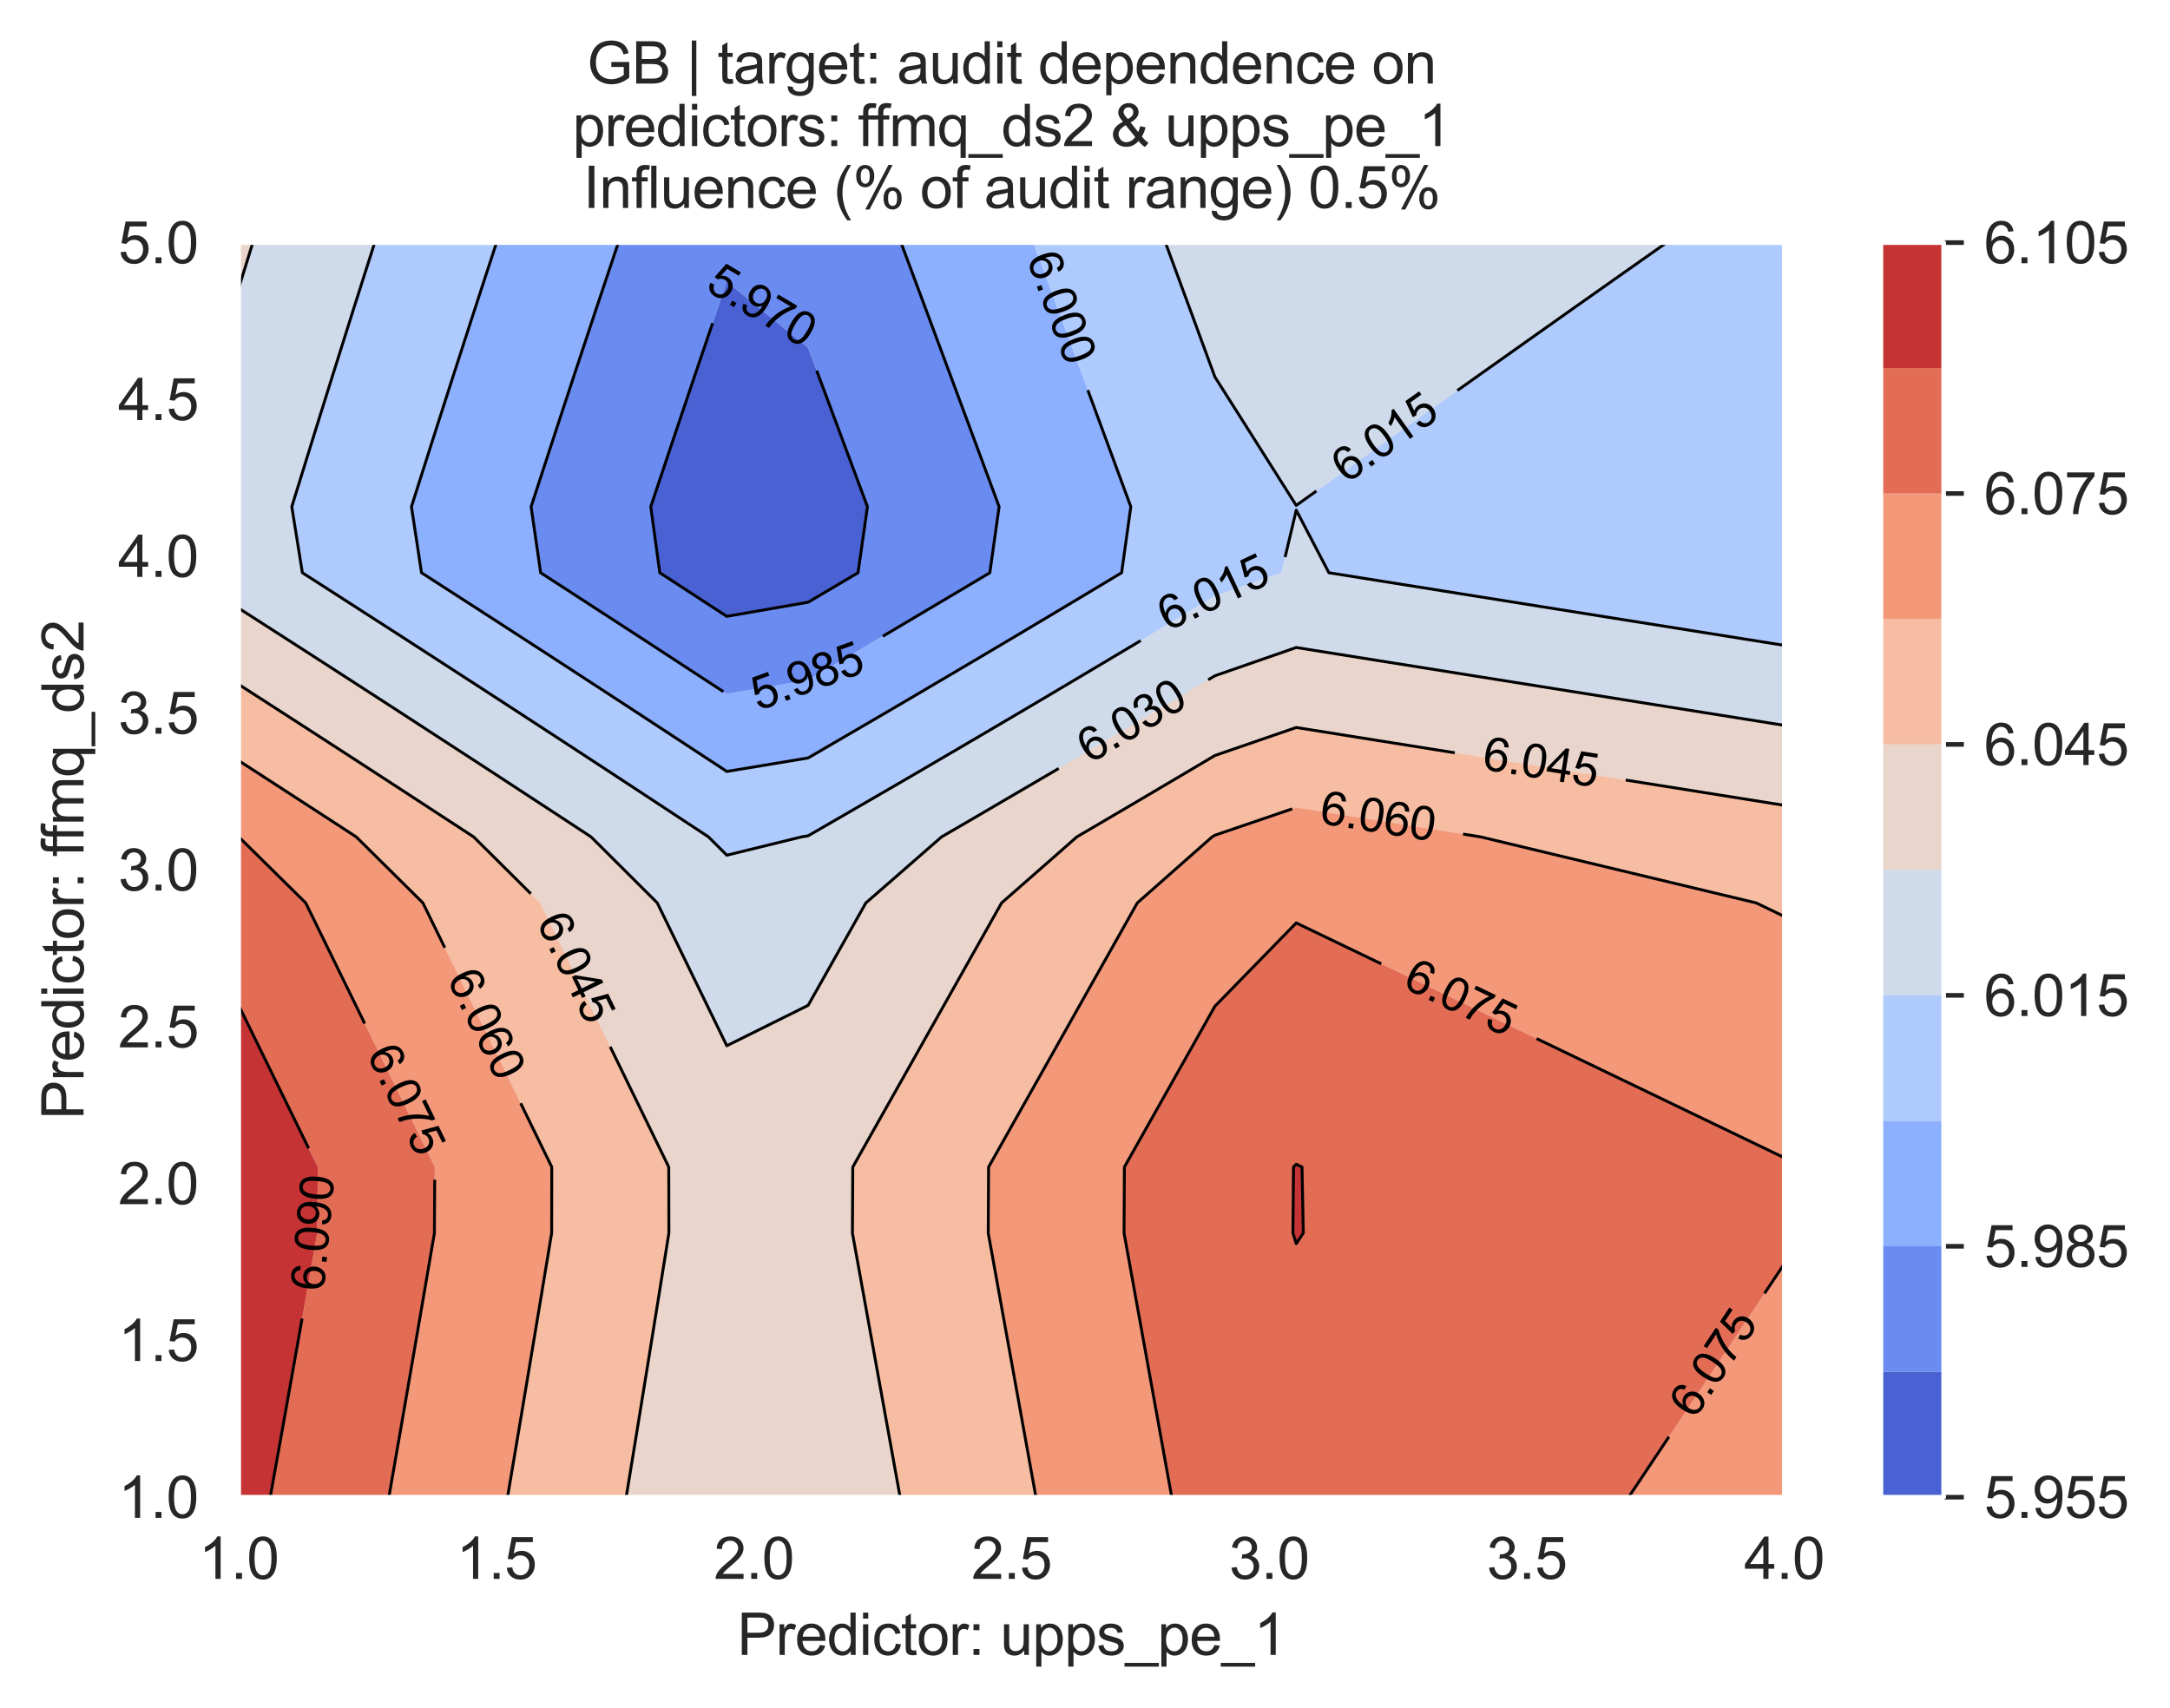 <?xml version="1.0" encoding="utf-8" standalone="no"?>
<!DOCTYPE svg PUBLIC "-//W3C//DTD SVG 1.1//EN"
  "http://www.w3.org/Graphics/SVG/1.1/DTD/svg11.dtd">
<svg xmlns:xlink="http://www.w3.org/1999/xlink" width="376.041pt" height="296.003pt" viewBox="0 0 376.041 296.003" xmlns="http://www.w3.org/2000/svg" version="1.1">
 <defs>
  <style type="text/css">*{stroke-linejoin: round; stroke-linecap: butt}</style>
 </defs>
 <g id="figure_1">
  <g id="patch_1">
   <path d="M 0 296.003 
L 376.041 296.003 
L 376.041 0 
L 0 0 
z
" style="fill: #ffffff"/>
  </g>
  <g id="axes_1">
   <g id="patch_2">
    <path d="M 41.367 259.483 
L 309.207 259.483 
L 309.207 42.043 
L 41.367 42.043 
z
" style="fill: #eaeaf2"/>
   </g>
   <g id="matplotlib.axis_1">
    <g id="xtick_1">
     <g id="line2d_1">
      <path d="M 41.367 259.483 
L 41.367 42.043 
" clip-path="url(#pfd7810f465)" style="fill: none; stroke: #ffffff; stroke-width: 0.8; stroke-linecap: round"/>
     </g>
     <g id="text_1">
      <!-- 1.0 -->
      <g style="fill: #262626" transform="translate(34.417 273.641)scale(0.1 -0.1)">
       <defs>
        <path id="ArialMT-31" d="M 2384 0 
L 1822 0 
L 1822 3584 
Q 1619 3391 1289 3197 
Q 959 3003 697 2906 
L 697 3450 
Q 1169 3672 1522 3987 
Q 1875 4303 2022 4600 
L 2384 4600 
L 2384 0 
z
" transform="scale(0.016)"/>
        <path id="ArialMT-2e" d="M 581 0 
L 581 641 
L 1222 641 
L 1222 0 
L 581 0 
z
" transform="scale(0.016)"/>
        <path id="ArialMT-30" d="M 266 2259 
Q 266 3072 433 3567 
Q 600 4063 929 4331 
Q 1259 4600 1759 4600 
Q 2128 4600 2406 4451 
Q 2684 4303 2865 4023 
Q 3047 3744 3150 3342 
Q 3253 2941 3253 2259 
Q 3253 1453 3087 958 
Q 2922 463 2592 192 
Q 2263 -78 1759 -78 
Q 1097 -78 719 397 
Q 266 969 266 2259 
z
M 844 2259 
Q 844 1131 1108 757 
Q 1372 384 1759 384 
Q 2147 384 2411 759 
Q 2675 1134 2675 2259 
Q 2675 3391 2411 3762 
Q 2147 4134 1753 4134 
Q 1366 4134 1134 3806 
Q 844 3388 844 2259 
z
" transform="scale(0.016)"/>
       </defs>
       <use xlink:href="#ArialMT-31"/>
       <use xlink:href="#ArialMT-2e" x="55.615"/>
       <use xlink:href="#ArialMT-30" x="83.398"/>
      </g>
     </g>
    </g>
    <g id="xtick_2">
     <g id="line2d_2">
      <path d="M 86.007 259.483 
L 86.007 42.043 
" clip-path="url(#pfd7810f465)" style="fill: none; stroke: #ffffff; stroke-width: 0.8; stroke-linecap: round"/>
     </g>
     <g id="text_2">
      <!-- 1.5 -->
      <g style="fill: #262626" transform="translate(79.057 273.641)scale(0.1 -0.1)">
       <defs>
        <path id="ArialMT-35" d="M 266 1200 
L 856 1250 
Q 922 819 1161 601 
Q 1400 384 1738 384 
Q 2144 384 2425 690 
Q 2706 997 2706 1503 
Q 2706 1984 2436 2262 
Q 2166 2541 1728 2541 
Q 1456 2541 1237 2417 
Q 1019 2294 894 2097 
L 366 2166 
L 809 4519 
L 3088 4519 
L 3088 3981 
L 1259 3981 
L 1013 2750 
Q 1425 3038 1878 3038 
Q 2478 3038 2890 2622 
Q 3303 2206 3303 1553 
Q 3303 931 2941 478 
Q 2500 -78 1738 -78 
Q 1113 -78 717 272 
Q 322 622 266 1200 
z
" transform="scale(0.016)"/>
       </defs>
       <use xlink:href="#ArialMT-31"/>
       <use xlink:href="#ArialMT-2e" x="55.615"/>
       <use xlink:href="#ArialMT-35" x="83.398"/>
      </g>
     </g>
    </g>
    <g id="xtick_3">
     <g id="line2d_3">
      <path d="M 130.647 259.483 
L 130.647 42.043 
" clip-path="url(#pfd7810f465)" style="fill: none; stroke: #ffffff; stroke-width: 0.8; stroke-linecap: round"/>
     </g>
     <g id="text_3">
      <!-- 2.0 -->
      <g style="fill: #262626" transform="translate(123.697 273.641)scale(0.1 -0.1)">
       <defs>
        <path id="ArialMT-32" d="M 3222 541 
L 3222 0 
L 194 0 
Q 188 203 259 391 
Q 375 700 629 1000 
Q 884 1300 1366 1694 
Q 2113 2306 2375 2664 
Q 2638 3022 2638 3341 
Q 2638 3675 2398 3904 
Q 2159 4134 1775 4134 
Q 1369 4134 1125 3890 
Q 881 3647 878 3216 
L 300 3275 
Q 359 3922 746 4261 
Q 1134 4600 1788 4600 
Q 2447 4600 2831 4234 
Q 3216 3869 3216 3328 
Q 3216 3053 3103 2787 
Q 2991 2522 2730 2228 
Q 2469 1934 1863 1422 
Q 1356 997 1212 845 
Q 1069 694 975 541 
L 3222 541 
z
" transform="scale(0.016)"/>
       </defs>
       <use xlink:href="#ArialMT-32"/>
       <use xlink:href="#ArialMT-2e" x="55.615"/>
       <use xlink:href="#ArialMT-30" x="83.398"/>
      </g>
     </g>
    </g>
    <g id="xtick_4">
     <g id="line2d_4">
      <path d="M 175.287 259.483 
L 175.287 42.043 
" clip-path="url(#pfd7810f465)" style="fill: none; stroke: #ffffff; stroke-width: 0.8; stroke-linecap: round"/>
     </g>
     <g id="text_4">
      <!-- 2.5 -->
      <g style="fill: #262626" transform="translate(168.337 273.641)scale(0.1 -0.1)">
       <use xlink:href="#ArialMT-32"/>
       <use xlink:href="#ArialMT-2e" x="55.615"/>
       <use xlink:href="#ArialMT-35" x="83.398"/>
      </g>
     </g>
    </g>
    <g id="xtick_5">
     <g id="line2d_5">
      <path d="M 219.927 259.483 
L 219.927 42.043 
" clip-path="url(#pfd7810f465)" style="fill: none; stroke: #ffffff; stroke-width: 0.8; stroke-linecap: round"/>
     </g>
     <g id="text_5">
      <!-- 3.0 -->
      <g style="fill: #262626" transform="translate(212.977 273.641)scale(0.1 -0.1)">
       <defs>
        <path id="ArialMT-33" d="M 269 1209 
L 831 1284 
Q 928 806 1161 595 
Q 1394 384 1728 384 
Q 2125 384 2398 659 
Q 2672 934 2672 1341 
Q 2672 1728 2419 1979 
Q 2166 2231 1775 2231 
Q 1616 2231 1378 2169 
L 1441 2663 
Q 1497 2656 1531 2656 
Q 1891 2656 2178 2843 
Q 2466 3031 2466 3422 
Q 2466 3731 2256 3934 
Q 2047 4138 1716 4138 
Q 1388 4138 1169 3931 
Q 950 3725 888 3313 
L 325 3413 
Q 428 3978 793 4289 
Q 1159 4600 1703 4600 
Q 2078 4600 2393 4439 
Q 2709 4278 2876 4000 
Q 3044 3722 3044 3409 
Q 3044 3113 2884 2869 
Q 2725 2625 2413 2481 
Q 2819 2388 3044 2092 
Q 3269 1797 3269 1353 
Q 3269 753 2831 336 
Q 2394 -81 1725 -81 
Q 1122 -81 723 278 
Q 325 638 269 1209 
z
" transform="scale(0.016)"/>
       </defs>
       <use xlink:href="#ArialMT-33"/>
       <use xlink:href="#ArialMT-2e" x="55.615"/>
       <use xlink:href="#ArialMT-30" x="83.398"/>
      </g>
     </g>
    </g>
    <g id="xtick_6">
     <g id="line2d_6">
      <path d="M 264.567 259.483 
L 264.567 42.043 
" clip-path="url(#pfd7810f465)" style="fill: none; stroke: #ffffff; stroke-width: 0.8; stroke-linecap: round"/>
     </g>
     <g id="text_6">
      <!-- 3.5 -->
      <g style="fill: #262626" transform="translate(257.617 273.641)scale(0.1 -0.1)">
       <use xlink:href="#ArialMT-33"/>
       <use xlink:href="#ArialMT-2e" x="55.615"/>
       <use xlink:href="#ArialMT-35" x="83.398"/>
      </g>
     </g>
    </g>
    <g id="xtick_7">
     <g id="line2d_7">
      <path d="M 309.207 259.483 
L 309.207 42.043 
" clip-path="url(#pfd7810f465)" style="fill: none; stroke: #ffffff; stroke-width: 0.8; stroke-linecap: round"/>
     </g>
     <g id="text_7">
      <!-- 4.0 -->
      <g style="fill: #262626" transform="translate(302.257 273.641)scale(0.1 -0.1)">
       <defs>
        <path id="ArialMT-34" d="M 2069 0 
L 2069 1097 
L 81 1097 
L 81 1613 
L 2172 4581 
L 2631 4581 
L 2631 1613 
L 3250 1613 
L 3250 1097 
L 2631 1097 
L 2631 0 
L 2069 0 
z
M 2069 1613 
L 2069 3678 
L 634 1613 
L 2069 1613 
z
" transform="scale(0.016)"/>
       </defs>
       <use xlink:href="#ArialMT-34"/>
       <use xlink:href="#ArialMT-2e" x="55.615"/>
       <use xlink:href="#ArialMT-30" x="83.398"/>
      </g>
     </g>
    </g>
    <g id="text_8">
     <!-- Predictor: upps_pe_1 -->
     <g style="fill: #262626" transform="translate(127.759 286.816)scale(0.1 -0.1)">
      <defs>
       <path id="ArialMT-50" d="M 494 0 
L 494 4581 
L 2222 4581 
Q 2678 4581 2919 4538 
Q 3256 4481 3484 4323 
Q 3713 4166 3852 3881 
Q 3991 3597 3991 3256 
Q 3991 2672 3619 2267 
Q 3247 1863 2275 1863 
L 1100 1863 
L 1100 0 
L 494 0 
z
M 1100 2403 
L 2284 2403 
Q 2872 2403 3119 2622 
Q 3366 2841 3366 3238 
Q 3366 3525 3220 3729 
Q 3075 3934 2838 4000 
Q 2684 4041 2272 4041 
L 1100 4041 
L 1100 2403 
z
" transform="scale(0.016)"/>
       <path id="ArialMT-72" d="M 416 0 
L 416 3319 
L 922 3319 
L 922 2816 
Q 1116 3169 1280 3281 
Q 1444 3394 1641 3394 
Q 1925 3394 2219 3213 
L 2025 2691 
Q 1819 2813 1613 2813 
Q 1428 2813 1281 2702 
Q 1134 2591 1072 2394 
Q 978 2094 978 1738 
L 978 0 
L 416 0 
z
" transform="scale(0.016)"/>
       <path id="ArialMT-65" d="M 2694 1069 
L 3275 997 
Q 3138 488 2766 206 
Q 2394 -75 1816 -75 
Q 1088 -75 661 373 
Q 234 822 234 1631 
Q 234 2469 665 2931 
Q 1097 3394 1784 3394 
Q 2450 3394 2872 2941 
Q 3294 2488 3294 1666 
Q 3294 1616 3291 1516 
L 816 1516 
Q 847 969 1125 678 
Q 1403 388 1819 388 
Q 2128 388 2347 550 
Q 2566 713 2694 1069 
z
M 847 1978 
L 2700 1978 
Q 2663 2397 2488 2606 
Q 2219 2931 1791 2931 
Q 1403 2931 1139 2672 
Q 875 2413 847 1978 
z
" transform="scale(0.016)"/>
       <path id="ArialMT-64" d="M 2575 0 
L 2575 419 
Q 2259 -75 1647 -75 
Q 1250 -75 917 144 
Q 584 363 401 755 
Q 219 1147 219 1656 
Q 219 2153 384 2558 
Q 550 2963 881 3178 
Q 1213 3394 1622 3394 
Q 1922 3394 2156 3267 
Q 2391 3141 2538 2938 
L 2538 4581 
L 3097 4581 
L 3097 0 
L 2575 0 
z
M 797 1656 
Q 797 1019 1065 703 
Q 1334 388 1700 388 
Q 2069 388 2326 689 
Q 2584 991 2584 1609 
Q 2584 2291 2321 2609 
Q 2059 2928 1675 2928 
Q 1300 2928 1048 2622 
Q 797 2316 797 1656 
z
" transform="scale(0.016)"/>
       <path id="ArialMT-69" d="M 425 3934 
L 425 4581 
L 988 4581 
L 988 3934 
L 425 3934 
z
M 425 0 
L 425 3319 
L 988 3319 
L 988 0 
L 425 0 
z
" transform="scale(0.016)"/>
       <path id="ArialMT-63" d="M 2588 1216 
L 3141 1144 
Q 3050 572 2676 248 
Q 2303 -75 1759 -75 
Q 1078 -75 664 370 
Q 250 816 250 1647 
Q 250 2184 428 2587 
Q 606 2991 970 3192 
Q 1334 3394 1763 3394 
Q 2303 3394 2647 3120 
Q 2991 2847 3088 2344 
L 2541 2259 
Q 2463 2594 2264 2762 
Q 2066 2931 1784 2931 
Q 1359 2931 1093 2626 
Q 828 2322 828 1663 
Q 828 994 1084 691 
Q 1341 388 1753 388 
Q 2084 388 2306 591 
Q 2528 794 2588 1216 
z
" transform="scale(0.016)"/>
       <path id="ArialMT-74" d="M 1650 503 
L 1731 6 
Q 1494 -44 1306 -44 
Q 1000 -44 831 53 
Q 663 150 594 308 
Q 525 466 525 972 
L 525 2881 
L 113 2881 
L 113 3319 
L 525 3319 
L 525 4141 
L 1084 4478 
L 1084 3319 
L 1650 3319 
L 1650 2881 
L 1084 2881 
L 1084 941 
Q 1084 700 1114 631 
Q 1144 563 1211 522 
Q 1278 481 1403 481 
Q 1497 481 1650 503 
z
" transform="scale(0.016)"/>
       <path id="ArialMT-6f" d="M 213 1659 
Q 213 2581 725 3025 
Q 1153 3394 1769 3394 
Q 2453 3394 2887 2945 
Q 3322 2497 3322 1706 
Q 3322 1066 3130 698 
Q 2938 331 2570 128 
Q 2203 -75 1769 -75 
Q 1072 -75 642 372 
Q 213 819 213 1659 
z
M 791 1659 
Q 791 1022 1069 705 
Q 1347 388 1769 388 
Q 2188 388 2466 706 
Q 2744 1025 2744 1678 
Q 2744 2294 2464 2611 
Q 2184 2928 1769 2928 
Q 1347 2928 1069 2612 
Q 791 2297 791 1659 
z
" transform="scale(0.016)"/>
       <path id="ArialMT-3a" d="M 578 2678 
L 578 3319 
L 1219 3319 
L 1219 2678 
L 578 2678 
z
M 578 0 
L 578 641 
L 1219 641 
L 1219 0 
L 578 0 
z
" transform="scale(0.016)"/>
       <path id="ArialMT-20" transform="scale(0.016)"/>
       <path id="ArialMT-75" d="M 2597 0 
L 2597 488 
Q 2209 -75 1544 -75 
Q 1250 -75 995 37 
Q 741 150 617 320 
Q 494 491 444 738 
Q 409 903 409 1263 
L 409 3319 
L 972 3319 
L 972 1478 
Q 972 1038 1006 884 
Q 1059 663 1231 536 
Q 1403 409 1656 409 
Q 1909 409 2131 539 
Q 2353 669 2445 892 
Q 2538 1116 2538 1541 
L 2538 3319 
L 3100 3319 
L 3100 0 
L 2597 0 
z
" transform="scale(0.016)"/>
       <path id="ArialMT-70" d="M 422 -1272 
L 422 3319 
L 934 3319 
L 934 2888 
Q 1116 3141 1344 3267 
Q 1572 3394 1897 3394 
Q 2322 3394 2647 3175 
Q 2972 2956 3137 2557 
Q 3303 2159 3303 1684 
Q 3303 1175 3120 767 
Q 2938 359 2589 142 
Q 2241 -75 1856 -75 
Q 1575 -75 1351 44 
Q 1128 163 984 344 
L 984 -1272 
L 422 -1272 
z
M 931 1641 
Q 931 1000 1190 694 
Q 1450 388 1819 388 
Q 2194 388 2461 705 
Q 2728 1022 2728 1688 
Q 2728 2322 2467 2637 
Q 2206 2953 1844 2953 
Q 1484 2953 1207 2617 
Q 931 2281 931 1641 
z
" transform="scale(0.016)"/>
       <path id="ArialMT-73" d="M 197 991 
L 753 1078 
Q 800 744 1014 566 
Q 1228 388 1613 388 
Q 2000 388 2187 545 
Q 2375 703 2375 916 
Q 2375 1106 2209 1216 
Q 2094 1291 1634 1406 
Q 1016 1563 777 1677 
Q 538 1791 414 1992 
Q 291 2194 291 2438 
Q 291 2659 392 2848 
Q 494 3038 669 3163 
Q 800 3259 1026 3326 
Q 1253 3394 1513 3394 
Q 1903 3394 2198 3281 
Q 2494 3169 2634 2976 
Q 2775 2784 2828 2463 
L 2278 2388 
Q 2241 2644 2061 2787 
Q 1881 2931 1553 2931 
Q 1166 2931 1000 2803 
Q 834 2675 834 2503 
Q 834 2394 903 2306 
Q 972 2216 1119 2156 
Q 1203 2125 1616 2013 
Q 2213 1853 2448 1751 
Q 2684 1650 2818 1456 
Q 2953 1263 2953 975 
Q 2953 694 2789 445 
Q 2625 197 2315 61 
Q 2006 -75 1616 -75 
Q 969 -75 630 194 
Q 291 463 197 991 
z
" transform="scale(0.016)"/>
       <path id="ArialMT-5f" d="M -97 -1272 
L -97 -866 
L 3631 -866 
L 3631 -1272 
L -97 -1272 
z
" transform="scale(0.016)"/>
      </defs>
      <use xlink:href="#ArialMT-50"/>
      <use xlink:href="#ArialMT-72" x="66.699"/>
      <use xlink:href="#ArialMT-65" x="100"/>
      <use xlink:href="#ArialMT-64" x="155.615"/>
      <use xlink:href="#ArialMT-69" x="211.23"/>
      <use xlink:href="#ArialMT-63" x="233.447"/>
      <use xlink:href="#ArialMT-74" x="283.447"/>
      <use xlink:href="#ArialMT-6f" x="311.23"/>
      <use xlink:href="#ArialMT-72" x="366.846"/>
      <use xlink:href="#ArialMT-3a" x="400.146"/>
      <use xlink:href="#ArialMT-20" x="427.93"/>
      <use xlink:href="#ArialMT-75" x="455.713"/>
      <use xlink:href="#ArialMT-70" x="511.328"/>
      <use xlink:href="#ArialMT-70" x="566.943"/>
      <use xlink:href="#ArialMT-73" x="622.559"/>
      <use xlink:href="#ArialMT-5f" x="672.559"/>
      <use xlink:href="#ArialMT-70" x="728.174"/>
      <use xlink:href="#ArialMT-65" x="783.789"/>
      <use xlink:href="#ArialMT-5f" x="839.404"/>
      <use xlink:href="#ArialMT-31" x="895.02"/>
     </g>
    </g>
   </g>
   <g id="matplotlib.axis_2">
    <g id="ytick_1">
     <g id="line2d_8">
      <path d="M 41.367 259.483 
L 309.207 259.483 
" clip-path="url(#pfd7810f465)" style="fill: none; stroke: #ffffff; stroke-width: 0.8; stroke-linecap: round"/>
     </g>
     <g id="text_9">
      <!-- 1.0 -->
      <g style="fill: #262626" transform="translate(20.467 263.062)scale(0.1 -0.1)">
       <use xlink:href="#ArialMT-31"/>
       <use xlink:href="#ArialMT-2e" x="55.615"/>
       <use xlink:href="#ArialMT-30" x="83.398"/>
      </g>
     </g>
    </g>
    <g id="ytick_2">
     <g id="line2d_9">
      <path d="M 41.367 232.303 
L 309.207 232.303 
" clip-path="url(#pfd7810f465)" style="fill: none; stroke: #ffffff; stroke-width: 0.8; stroke-linecap: round"/>
     </g>
     <g id="text_10">
      <!-- 1.5 -->
      <g style="fill: #262626" transform="translate(20.467 235.882)scale(0.1 -0.1)">
       <use xlink:href="#ArialMT-31"/>
       <use xlink:href="#ArialMT-2e" x="55.615"/>
       <use xlink:href="#ArialMT-35" x="83.398"/>
      </g>
     </g>
    </g>
    <g id="ytick_3">
     <g id="line2d_10">
      <path d="M 41.367 205.123 
L 309.207 205.123 
" clip-path="url(#pfd7810f465)" style="fill: none; stroke: #ffffff; stroke-width: 0.8; stroke-linecap: round"/>
     </g>
     <g id="text_11">
      <!-- 2.0 -->
      <g style="fill: #262626" transform="translate(20.467 208.702)scale(0.1 -0.1)">
       <use xlink:href="#ArialMT-32"/>
       <use xlink:href="#ArialMT-2e" x="55.615"/>
       <use xlink:href="#ArialMT-30" x="83.398"/>
      </g>
     </g>
    </g>
    <g id="ytick_4">
     <g id="line2d_11">
      <path d="M 41.367 177.943 
L 309.207 177.943 
" clip-path="url(#pfd7810f465)" style="fill: none; stroke: #ffffff; stroke-width: 0.8; stroke-linecap: round"/>
     </g>
     <g id="text_12">
      <!-- 2.5 -->
      <g style="fill: #262626" transform="translate(20.467 181.522)scale(0.1 -0.1)">
       <use xlink:href="#ArialMT-32"/>
       <use xlink:href="#ArialMT-2e" x="55.615"/>
       <use xlink:href="#ArialMT-35" x="83.398"/>
      </g>
     </g>
    </g>
    <g id="ytick_5">
     <g id="line2d_12">
      <path d="M 41.367 150.763 
L 309.207 150.763 
" clip-path="url(#pfd7810f465)" style="fill: none; stroke: #ffffff; stroke-width: 0.8; stroke-linecap: round"/>
     </g>
     <g id="text_13">
      <!-- 3.0 -->
      <g style="fill: #262626" transform="translate(20.467 154.342)scale(0.1 -0.1)">
       <use xlink:href="#ArialMT-33"/>
       <use xlink:href="#ArialMT-2e" x="55.615"/>
       <use xlink:href="#ArialMT-30" x="83.398"/>
      </g>
     </g>
    </g>
    <g id="ytick_6">
     <g id="line2d_13">
      <path d="M 41.367 123.583 
L 309.207 123.583 
" clip-path="url(#pfd7810f465)" style="fill: none; stroke: #ffffff; stroke-width: 0.8; stroke-linecap: round"/>
     </g>
     <g id="text_14">
      <!-- 3.5 -->
      <g style="fill: #262626" transform="translate(20.467 127.162)scale(0.1 -0.1)">
       <use xlink:href="#ArialMT-33"/>
       <use xlink:href="#ArialMT-2e" x="55.615"/>
       <use xlink:href="#ArialMT-35" x="83.398"/>
      </g>
     </g>
    </g>
    <g id="ytick_7">
     <g id="line2d_14">
      <path d="M 41.367 96.403 
L 309.207 96.403 
" clip-path="url(#pfd7810f465)" style="fill: none; stroke: #ffffff; stroke-width: 0.8; stroke-linecap: round"/>
     </g>
     <g id="text_15">
      <!-- 4.0 -->
      <g style="fill: #262626" transform="translate(20.467 99.982)scale(0.1 -0.1)">
       <use xlink:href="#ArialMT-34"/>
       <use xlink:href="#ArialMT-2e" x="55.615"/>
       <use xlink:href="#ArialMT-30" x="83.398"/>
      </g>
     </g>
    </g>
    <g id="ytick_8">
     <g id="line2d_15">
      <path d="M 41.367 69.223 
L 309.207 69.223 
" clip-path="url(#pfd7810f465)" style="fill: none; stroke: #ffffff; stroke-width: 0.8; stroke-linecap: round"/>
     </g>
     <g id="text_16">
      <!-- 4.5 -->
      <g style="fill: #262626" transform="translate(20.467 72.802)scale(0.1 -0.1)">
       <use xlink:href="#ArialMT-34"/>
       <use xlink:href="#ArialMT-2e" x="55.615"/>
       <use xlink:href="#ArialMT-35" x="83.398"/>
      </g>
     </g>
    </g>
    <g id="ytick_9">
     <g id="line2d_16">
      <path d="M 41.367 42.043 
L 309.207 42.043 
" clip-path="url(#pfd7810f465)" style="fill: none; stroke: #ffffff; stroke-width: 0.8; stroke-linecap: round"/>
     </g>
     <g id="text_17">
      <!-- 5.0 -->
      <g style="fill: #262626" transform="translate(20.467 45.622)scale(0.1 -0.1)">
       <use xlink:href="#ArialMT-35"/>
       <use xlink:href="#ArialMT-2e" x="55.615"/>
       <use xlink:href="#ArialMT-30" x="83.398"/>
      </g>
     </g>
    </g>
    <g id="text_18">
     <!-- Predictor: ffmq_ds2 -->
     <g style="fill: #262626" transform="translate(14.48 194.025)rotate(-90)scale(0.1 -0.1)">
      <defs>
       <path id="ArialMT-66" d="M 556 0 
L 556 2881 
L 59 2881 
L 59 3319 
L 556 3319 
L 556 3672 
Q 556 4006 616 4169 
Q 697 4388 901 4523 
Q 1106 4659 1475 4659 
Q 1713 4659 2000 4603 
L 1916 4113 
Q 1741 4144 1584 4144 
Q 1328 4144 1222 4034 
Q 1116 3925 1116 3625 
L 1116 3319 
L 1763 3319 
L 1763 2881 
L 1116 2881 
L 1116 0 
L 556 0 
z
" transform="scale(0.016)"/>
       <path id="ArialMT-6d" d="M 422 0 
L 422 3319 
L 925 3319 
L 925 2853 
Q 1081 3097 1340 3245 
Q 1600 3394 1931 3394 
Q 2300 3394 2536 3241 
Q 2772 3088 2869 2813 
Q 3263 3394 3894 3394 
Q 4388 3394 4653 3120 
Q 4919 2847 4919 2278 
L 4919 0 
L 4359 0 
L 4359 2091 
Q 4359 2428 4304 2576 
Q 4250 2725 4106 2815 
Q 3963 2906 3769 2906 
Q 3419 2906 3187 2673 
Q 2956 2441 2956 1928 
L 2956 0 
L 2394 0 
L 2394 2156 
Q 2394 2531 2256 2718 
Q 2119 2906 1806 2906 
Q 1569 2906 1367 2781 
Q 1166 2656 1075 2415 
Q 984 2175 984 1722 
L 984 0 
L 422 0 
z
" transform="scale(0.016)"/>
       <path id="ArialMT-71" d="M 2538 -1272 
L 2538 353 
Q 2406 169 2170 47 
Q 1934 -75 1669 -75 
Q 1078 -75 651 397 
Q 225 869 225 1691 
Q 225 2191 398 2587 
Q 572 2984 901 3189 
Q 1231 3394 1625 3394 
Q 2241 3394 2594 2875 
L 2594 3319 
L 3100 3319 
L 3100 -1272 
L 2538 -1272 
z
M 803 1669 
Q 803 1028 1072 708 
Q 1341 388 1716 388 
Q 2075 388 2334 692 
Q 2594 997 2594 1619 
Q 2594 2281 2320 2615 
Q 2047 2950 1678 2950 
Q 1313 2950 1058 2639 
Q 803 2328 803 1669 
z
" transform="scale(0.016)"/>
      </defs>
      <use xlink:href="#ArialMT-50"/>
      <use xlink:href="#ArialMT-72" x="66.699"/>
      <use xlink:href="#ArialMT-65" x="100"/>
      <use xlink:href="#ArialMT-64" x="155.615"/>
      <use xlink:href="#ArialMT-69" x="211.23"/>
      <use xlink:href="#ArialMT-63" x="233.447"/>
      <use xlink:href="#ArialMT-74" x="283.447"/>
      <use xlink:href="#ArialMT-6f" x="311.23"/>
      <use xlink:href="#ArialMT-72" x="366.846"/>
      <use xlink:href="#ArialMT-3a" x="400.146"/>
      <use xlink:href="#ArialMT-20" x="427.93"/>
      <use xlink:href="#ArialMT-66" x="455.713"/>
      <use xlink:href="#ArialMT-66" x="481.746"/>
      <use xlink:href="#ArialMT-6d" x="509.529"/>
      <use xlink:href="#ArialMT-71" x="592.83"/>
      <use xlink:href="#ArialMT-5f" x="648.445"/>
      <use xlink:href="#ArialMT-64" x="704.061"/>
      <use xlink:href="#ArialMT-73" x="759.676"/>
      <use xlink:href="#ArialMT-32" x="809.676"/>
     </g>
    </g>
   </g>
   <g id="PathCollection_1">
    <path d="M 125.948 106.824 
L 140.045 104.373 
L 148.692 99.264 
L 150.321 87.82 
L 146.059 76.376 
L 141.788 64.932 
L 140.045 60.269 
L 131.689 53.487 
L 125.948 48.813 
L 124.347 53.487 
L 120.453 64.932 
L 116.594 76.376 
L 112.77 87.82 
L 114.334 99.264 
z
" clip-path="url(#pfd7810f465)" style="fill: #4961d2"/>
   </g>
   <g id="PathCollection_2">
    <path d="M 111.851 111.053 
L 125.948 120.264 
L 140.045 117.868 
L 152.24 110.708 
L 154.142 109.587 
L 168.239 101.227 
L 171.529 99.264 
L 173.14 87.82 
L 168.901 76.376 
L 168.239 74.589 
L 164.654 64.932 
L 160.398 53.487 
L 156.133 42.043 
L 154.142 42.043 
L 140.045 42.043 
L 125.948 42.043 
L 111.851 42.043 
L 107.162 42.043 
L 103.329 53.487 
L 99.53 64.932 
L 97.755 70.317 
L 95.766 76.376 
L 92.035 87.82 
L 93.688 99.264 
L 97.755 101.896 
L 111.323 110.708 
z
M 114.334 99.264 
L 112.77 87.82 
L 116.594 76.376 
L 120.453 64.932 
L 124.347 53.487 
L 125.948 48.813 
L 131.689 53.487 
L 140.045 60.269 
L 141.788 64.932 
L 146.059 76.376 
L 150.321 87.82 
L 148.692 99.264 
L 140.045 104.373 
L 125.948 106.824 
z
" clip-path="url(#pfd7810f465)" style="fill: #6a8bef"/>
   </g>
   <g id="PathCollection_3">
    <path d="M 125.948 133.703 
L 126.592 133.597 
L 140.045 131.363 
L 154.142 123.145 
L 155.835 122.153 
L 168.239 114.849 
L 175.225 110.708 
L 182.336 106.475 
L 194.367 99.264 
L 195.959 87.82 
L 191.744 76.376 
L 187.52 64.932 
L 183.288 53.487 
L 182.336 50.917 
L 179.046 42.043 
L 168.239 42.043 
L 156.133 42.043 
L 160.398 53.487 
L 164.654 64.932 
L 168.239 74.589 
L 168.901 76.376 
L 173.14 87.82 
L 171.529 99.264 
L 168.239 101.227 
L 154.142 109.587 
L 152.24 110.708 
L 140.045 117.868 
L 125.948 120.264 
L 111.851 111.053 
L 111.323 110.708 
L 97.755 101.896 
L 93.688 99.264 
L 92.035 87.82 
L 95.766 76.376 
L 97.755 70.317 
L 99.53 64.932 
L 103.329 53.487 
L 107.162 42.043 
L 97.755 42.043 
L 86.047 42.043 
L 83.658 49.348 
L 82.31 53.487 
L 78.607 64.932 
L 74.937 76.376 
L 71.301 87.82 
L 73.042 99.264 
L 83.658 106.114 
L 90.752 110.708 
L 97.755 115.256 
L 108.333 122.153 
L 111.851 124.453 
L 125.786 133.597 
z
" clip-path="url(#pfd7810f465)" style="fill: #8caffe"/>
   </g>
   <g id="PathCollection_4">
    <path d="M 125.948 148.22 
L 138.917 145.041 
L 140.045 144.857 
L 154.142 136.703 
L 159.476 133.597 
L 168.239 128.471 
L 178.97 122.153 
L 182.336 120.161 
L 196.432 111.772 
L 198.211 110.708 
L 210.529 103.303 
L 222.057 99.264 
L 224.626 88.419 
L 230.286 99.264 
L 238.723 100.61 
L 252.82 102.858 
L 266.917 105.107 
L 281.014 107.356 
L 295.11 109.604 
L 302.034 110.708 
L 309.207 111.853 
L 309.207 110.708 
L 309.207 99.264 
L 309.207 87.82 
L 309.207 76.376 
L 309.207 64.932 
L 309.207 53.487 
L 309.207 42.043 
L 295.11 42.043 
L 288.813 42.043 
L 281.014 47.534 
L 272.577 53.487 
L 266.917 57.49 
L 256.416 64.932 
L 252.82 67.485 
L 240.328 76.376 
L 238.723 77.52 
L 224.626 87.596 
L 217.531 76.376 
L 210.529 65.321 
L 210.386 64.932 
L 206.177 53.487 
L 201.96 42.043 
L 196.432 42.043 
L 182.336 42.043 
L 179.046 42.043 
L 182.336 50.917 
L 183.288 53.487 
L 187.52 64.932 
L 191.744 76.376 
L 195.959 87.82 
L 194.367 99.264 
L 182.336 106.475 
L 175.225 110.708 
L 168.239 114.849 
L 155.835 122.153 
L 154.142 123.145 
L 140.045 131.363 
L 126.592 133.597 
L 125.948 133.703 
L 125.786 133.597 
L 111.851 124.453 
L 108.333 122.153 
L 97.755 115.256 
L 90.752 110.708 
L 83.658 106.114 
L 73.042 99.264 
L 71.301 87.82 
L 74.937 76.376 
L 78.607 64.932 
L 82.31 53.487 
L 83.658 49.348 
L 86.047 42.043 
L 83.658 42.043 
L 69.561 42.043 
L 64.932 42.043 
L 61.291 53.487 
L 57.684 64.932 
L 55.464 72.025 
L 54.109 76.376 
L 50.566 87.82 
L 52.396 99.264 
L 55.464 101.232 
L 69.561 110.307 
L 70.182 110.708 
L 83.658 119.436 
L 87.838 122.153 
L 97.755 128.617 
L 105.365 133.597 
L 111.851 137.853 
L 122.766 145.041 
z
" clip-path="url(#pfd7810f465)" style="fill: #afcafc"/>
   </g>
   <g id="PathCollection_5">
    <path d="M 125.948 181.243 
L 129.711 179.374 
L 140.045 174.237 
L 143.6 167.929 
L 150.047 156.485 
L 154.142 152.922 
L 163.166 145.041 
L 168.239 142.093 
L 182.336 133.848 
L 182.763 133.597 
L 196.432 125.524 
L 202.105 122.153 
L 210.529 117.121 
L 224.626 112.223 
L 238.723 114.472 
L 252.82 116.72 
L 266.917 118.969 
L 281.014 121.217 
L 286.876 122.153 
L 295.11 123.466 
L 309.207 125.715 
L 309.207 122.153 
L 309.207 111.853 
L 302.034 110.708 
L 295.11 109.604 
L 281.014 107.356 
L 266.917 105.107 
L 252.82 102.858 
L 238.723 100.61 
L 230.286 99.264 
L 224.626 88.419 
L 222.057 99.264 
L 210.529 103.303 
L 198.211 110.708 
L 196.432 111.772 
L 182.336 120.161 
L 178.97 122.153 
L 168.239 128.471 
L 159.476 133.597 
L 154.142 136.703 
L 140.045 144.857 
L 138.917 145.041 
L 125.948 148.22 
L 122.766 145.041 
L 111.851 137.853 
L 105.365 133.597 
L 97.755 128.617 
L 87.838 122.153 
L 83.658 119.436 
L 70.182 110.708 
L 69.561 110.307 
L 55.464 101.232 
L 52.396 99.264 
L 50.566 87.82 
L 54.109 76.376 
L 55.464 72.025 
L 57.684 64.932 
L 61.291 53.487 
L 64.932 42.043 
L 55.464 42.043 
L 43.817 42.043 
L 41.367 49.942 
L 41.367 53.487 
L 41.367 64.932 
L 41.367 76.376 
L 41.367 87.82 
L 41.367 99.264 
L 41.367 105.416 
L 49.611 110.708 
L 55.464 114.477 
L 67.342 122.153 
L 69.561 123.591 
L 83.658 132.758 
L 84.944 133.597 
L 97.755 141.978 
L 102.419 145.041 
L 111.851 154.442 
L 113.897 156.485 
L 119.47 167.929 
L 125.039 179.374 
z
" clip-path="url(#pfd7810f465)" style="fill: #cfdaea"/>
    <path d="M 224.626 87.596 
L 238.723 77.52 
L 240.328 76.376 
L 252.82 67.485 
L 256.416 64.932 
L 266.917 57.49 
L 272.577 53.487 
L 281.014 47.534 
L 288.813 42.043 
L 281.014 42.043 
L 266.917 42.043 
L 252.82 42.043 
L 238.723 42.043 
L 224.626 42.043 
L 210.529 42.043 
L 201.96 42.043 
L 206.177 53.487 
L 210.386 64.932 
L 210.529 65.321 
L 217.531 76.376 
z
" clip-path="url(#pfd7810f465)" style="fill: #cfdaea"/>
   </g>
   <g id="PathCollection_6">
    <path d="M 111.851 259.483 
L 125.948 259.483 
L 140.045 259.483 
L 154.142 259.483 
L 155.984 259.483 
L 154.142 249.286 
L 153.917 248.039 
L 151.85 236.595 
L 149.783 225.15 
L 147.716 213.706 
L 147.779 202.262 
L 154.142 190.972 
L 154.229 190.818 
L 160.677 179.374 
L 167.123 167.929 
L 168.239 165.948 
L 173.567 156.485 
L 182.336 148.798 
L 186.606 145.041 
L 196.432 139.276 
L 206.049 133.597 
L 210.529 130.939 
L 224.626 126.085 
L 238.723 128.334 
L 252.82 130.582 
L 266.917 132.831 
L 271.719 133.597 
L 281.014 135.079 
L 295.11 137.328 
L 309.207 139.576 
L 309.207 133.597 
L 309.207 125.715 
L 295.11 123.466 
L 286.876 122.153 
L 281.014 121.217 
L 266.917 118.969 
L 252.82 116.72 
L 238.723 114.472 
L 224.626 112.223 
L 210.529 117.121 
L 202.105 122.153 
L 196.432 125.524 
L 182.763 133.597 
L 182.336 133.848 
L 168.239 142.093 
L 163.166 145.041 
L 154.142 152.922 
L 150.047 156.485 
L 143.6 167.929 
L 140.045 174.237 
L 129.711 179.374 
L 125.948 181.243 
L 125.039 179.374 
L 119.47 167.929 
L 113.897 156.485 
L 111.851 154.442 
L 102.419 145.041 
L 97.755 141.978 
L 84.944 133.597 
L 83.658 132.758 
L 69.561 123.591 
L 67.342 122.153 
L 55.464 114.477 
L 49.611 110.708 
L 41.367 105.416 
L 41.367 110.708 
L 41.367 118.622 
L 46.846 122.153 
L 55.464 127.722 
L 64.523 133.597 
L 69.561 136.874 
L 82.071 145.041 
L 83.658 146.614 
L 93.591 156.485 
L 97.755 165.022 
L 99.172 167.929 
L 104.749 179.374 
L 110.322 190.818 
L 111.851 193.961 
L 115.89 202.262 
L 115.913 213.706 
L 114.079 225.15 
L 112.235 236.595 
L 111.851 238.963 
L 110.379 248.039 
L 108.512 259.483 
z
" clip-path="url(#pfd7810f465)" style="fill: #e9d5cb"/>
    <path d="M 43.817 42.043 
L 41.367 42.043 
L 41.367 49.942 
z
" clip-path="url(#pfd7810f465)" style="fill: #e9d5cb"/>
   </g>
   <g id="PathCollection_7">
    <path d="M 97.755 259.483 
L 108.512 259.483 
L 110.379 248.039 
L 111.851 238.963 
L 112.235 236.595 
L 114.079 225.15 
L 115.913 213.706 
L 115.89 202.262 
L 111.851 193.961 
L 110.322 190.818 
L 104.749 179.374 
L 99.172 167.929 
L 97.755 165.022 
L 93.591 156.485 
L 83.658 146.614 
L 82.071 145.041 
L 69.561 136.874 
L 64.523 133.597 
L 55.464 127.722 
L 46.846 122.153 
L 41.367 118.622 
L 41.367 122.153 
L 41.367 131.829 
L 44.101 133.597 
L 55.464 140.966 
L 61.724 145.041 
L 69.561 152.794 
L 73.284 156.485 
L 78.874 167.929 
L 83.658 177.73 
L 84.459 179.374 
L 90.04 190.818 
L 95.617 202.262 
L 95.596 213.706 
L 93.702 225.15 
L 91.796 236.595 
L 89.878 248.039 
L 87.949 259.483 
z
" clip-path="url(#pfd7810f465)" style="fill: #f6bda2"/>
    <path d="M 154.142 249.286 
L 155.984 259.483 
L 168.239 259.483 
L 179.52 259.483 
L 177.453 248.039 
L 175.386 236.595 
L 173.319 225.15 
L 171.252 213.706 
L 171.314 202.262 
L 177.76 190.818 
L 182.336 182.692 
L 184.204 179.374 
L 190.646 167.929 
L 196.432 157.647 
L 197.086 156.485 
L 210.046 145.041 
L 210.529 144.756 
L 224.626 139.947 
L 238.723 142.196 
L 252.82 144.444 
L 256.562 145.041 
L 266.917 147.522 
L 281.014 150.9 
L 295.11 154.277 
L 304.325 156.485 
L 309.207 158.835 
L 309.207 156.485 
L 309.207 145.041 
L 309.207 139.576 
L 295.11 137.328 
L 281.014 135.079 
L 271.719 133.597 
L 266.917 132.831 
L 252.82 130.582 
L 238.723 128.334 
L 224.626 126.085 
L 210.529 130.939 
L 206.049 133.597 
L 196.432 139.276 
L 186.606 145.041 
L 182.336 148.798 
L 173.567 156.485 
L 168.239 165.948 
L 167.123 167.929 
L 160.677 179.374 
L 154.229 190.818 
L 154.142 190.972 
L 147.779 202.262 
L 147.716 213.706 
L 149.783 225.15 
L 151.85 236.595 
L 153.917 248.039 
z
" clip-path="url(#pfd7810f465)" style="fill: #f6bda2"/>
   </g>
   <g id="PathCollection_8">
    <path d="M 69.561 259.483 
L 83.658 259.483 
L 87.949 259.483 
L 89.878 248.039 
L 91.796 236.595 
L 93.702 225.15 
L 95.596 213.706 
L 95.617 202.262 
L 90.04 190.818 
L 84.459 179.374 
L 83.658 177.73 
L 78.874 167.929 
L 73.284 156.485 
L 69.561 152.794 
L 61.724 145.041 
L 55.464 140.966 
L 44.101 133.597 
L 41.367 131.829 
L 41.367 133.597 
L 41.367 145.035 
L 41.376 145.041 
L 52.977 156.485 
L 55.464 161.567 
L 58.576 167.929 
L 64.17 179.374 
L 69.561 190.413 
L 69.759 190.818 
L 75.343 202.262 
L 75.28 213.706 
L 73.324 225.15 
L 71.357 236.595 
L 69.561 246.985 
L 69.378 248.039 
L 67.387 259.483 
z
" clip-path="url(#pfd7810f465)" style="fill: #f4987a"/>
    <path d="M 182.336 259.483 
L 196.432 259.483 
L 203.055 259.483 
L 200.988 248.039 
L 198.922 236.595 
L 196.855 225.15 
L 196.432 222.813 
L 194.788 213.706 
L 194.848 202.262 
L 196.432 199.449 
L 201.291 190.818 
L 207.731 179.374 
L 210.529 174.401 
L 216.844 167.929 
L 224.626 159.954 
L 238.723 166.738 
L 241.198 167.929 
L 252.82 173.523 
L 264.976 179.374 
L 266.917 180.307 
L 281.014 187.092 
L 288.755 190.818 
L 295.11 193.877 
L 309.207 200.661 
L 309.207 190.818 
L 309.207 179.374 
L 309.207 167.929 
L 309.207 158.835 
L 304.325 156.485 
L 295.11 154.277 
L 281.014 150.9 
L 266.917 147.522 
L 256.562 145.041 
L 252.82 144.444 
L 238.723 142.196 
L 224.626 139.947 
L 210.529 144.756 
L 210.046 145.041 
L 197.086 156.485 
L 196.432 157.647 
L 190.646 167.929 
L 184.204 179.374 
L 182.336 182.692 
L 177.76 190.818 
L 171.314 202.262 
L 171.252 213.706 
L 173.319 225.15 
L 175.386 236.595 
L 177.453 248.039 
L 179.52 259.483 
z
" clip-path="url(#pfd7810f465)" style="fill: #f4987a"/>
    <path d="M 295.11 259.483 
L 309.207 259.483 
L 309.207 248.039 
L 309.207 236.595 
L 309.207 225.15 
L 309.207 219.024 
L 305.122 225.15 
L 297.49 236.595 
L 295.11 240.162 
L 289.858 248.039 
L 282.226 259.483 
z
" clip-path="url(#pfd7810f465)" style="fill: #f4987a"/>
   </g>
   <g id="PathCollection_9">
    <path d="M 55.464 259.483 
L 67.387 259.483 
L 69.378 248.039 
L 69.561 246.985 
L 71.357 236.595 
L 73.324 225.15 
L 75.28 213.706 
L 75.343 202.262 
L 69.759 190.818 
L 69.561 190.413 
L 64.17 179.374 
L 58.576 167.929 
L 55.464 161.567 
L 52.977 156.485 
L 41.376 145.041 
L 41.367 145.035 
L 41.367 145.041 
L 41.367 156.485 
L 41.367 167.929 
L 41.367 174.24 
L 43.88 179.374 
L 49.477 190.818 
L 55.07 202.262 
L 54.963 213.706 
L 52.947 225.15 
L 50.918 236.595 
L 48.878 248.039 
L 46.825 259.483 
z
" clip-path="url(#pfd7810f465)" style="fill: #e36c55"/>
    <path d="M 210.529 259.483 
L 224.626 259.483 
L 238.723 259.483 
L 252.82 259.483 
L 266.917 259.483 
L 281.014 259.483 
L 282.226 259.483 
L 289.858 248.039 
L 295.11 240.162 
L 297.49 236.595 
L 305.122 225.15 
L 309.207 219.024 
L 309.207 213.706 
L 309.207 202.262 
L 309.207 200.661 
L 295.11 193.877 
L 288.755 190.818 
L 281.014 187.092 
L 266.917 180.307 
L 264.976 179.374 
L 252.82 173.523 
L 241.198 167.929 
L 238.723 166.738 
L 224.626 159.954 
L 216.844 167.929 
L 210.529 174.401 
L 207.731 179.374 
L 201.291 190.818 
L 196.432 199.449 
L 194.848 202.262 
L 194.788 213.706 
L 196.432 222.813 
L 196.855 225.15 
L 198.922 236.595 
L 200.988 248.039 
L 203.055 259.483 
z
M 224.052 213.706 
L 224.155 202.262 
L 224.626 201.78 
L 225.628 202.262 
L 225.849 213.706 
L 224.626 215.54 
z
" clip-path="url(#pfd7810f465)" style="fill: #e36c55"/>
   </g>
   <g id="PathCollection_10">
    <path d="M 48.878 248.039 
L 50.918 236.595 
L 52.947 225.15 
L 54.963 213.706 
L 55.07 202.262 
L 49.477 190.818 
L 43.88 179.374 
L 41.367 174.24 
L 41.367 179.374 
L 41.367 190.818 
L 41.367 202.262 
L 41.367 213.706 
L 41.367 225.15 
L 41.367 236.595 
L 41.367 248.039 
L 41.367 259.483 
L 46.825 259.483 
z
" clip-path="url(#pfd7810f465)" style="fill: #c53334"/>
    <path d="M 224.626 215.54 
L 225.849 213.706 
L 225.628 202.262 
L 224.626 201.78 
L 224.155 202.262 
L 224.052 213.706 
z
" clip-path="url(#pfd7810f465)" style="fill: #c53334"/>
   </g>
   <g id="PathCollection_11"/>
   <g id="PathCollection_12">
    <path d="M 141.529 64.239 
L 141.788 64.932 
L 146.059 76.376 
L 150.321 87.82 
L 148.692 99.264 
L 140.045 104.373 
L 125.948 106.824 
L 114.334 99.264 
L 112.77 87.82 
L 116.594 76.376 
L 120.453 64.932 
L 123.492 56.001 
" clip-path="url(#pfd7810f465)" style="fill: none; stroke: #000000; stroke-width: 0.5"/>
   </g>
   <g id="PathCollection_13">
    <path d="M 156.133 42.043 
L 160.398 53.487 
L 164.654 64.932 
L 168.239 74.589 
L 168.901 76.376 
L 173.14 87.82 
L 171.529 99.264 
L 168.239 101.227 
L 154.142 109.587 
L 152.98 110.272 
" clip-path="url(#pfd7810f465)" style="fill: none; stroke: #000000; stroke-width: 0.5"/>
    <path d="M 125.361 119.88 
L 111.851 111.053 
L 111.323 110.708 
L 97.755 101.896 
L 93.688 99.264 
L 92.035 87.82 
L 95.766 76.376 
L 97.755 70.317 
L 99.53 64.932 
L 103.329 53.487 
L 107.162 42.043 
" clip-path="url(#pfd7810f465)" style="fill: none; stroke: #000000; stroke-width: 0.5"/>
   </g>
   <g id="PathCollection_14">
    <path d="M 188.511 67.615 
L 191.744 76.376 
L 195.959 87.82 
L 194.367 99.264 
L 182.336 106.475 
L 175.225 110.708 
L 168.239 114.849 
L 155.835 122.153 
L 154.142 123.145 
L 140.045 131.363 
L 126.592 133.597 
L 125.948 133.703 
L 125.786 133.597 
L 111.851 124.453 
L 108.333 122.153 
L 97.755 115.256 
L 90.752 110.708 
L 83.658 106.114 
L 73.042 99.264 
L 71.301 87.82 
L 74.937 76.376 
L 78.607 64.932 
L 82.31 53.487 
L 83.658 49.348 
L 86.047 42.043 
" clip-path="url(#pfd7810f465)" style="fill: none; stroke: #000000; stroke-width: 0.5"/>
   </g>
   <g id="PathCollection_15">
    <path d="M 309.207 111.853 
L 302.034 110.708 
L 295.11 109.604 
L 281.014 107.356 
L 266.917 105.107 
L 252.82 102.858 
L 238.723 100.61 
L 230.286 99.264 
L 224.626 88.419 
L 222.699 96.554 
" clip-path="url(#pfd7810f465)" style="fill: none; stroke: #000000; stroke-width: 0.5"/>
    <path d="M 197.673 111.03 
L 196.432 111.772 
L 182.336 120.161 
L 178.97 122.153 
L 168.239 128.471 
L 159.476 133.597 
L 154.142 136.703 
L 140.045 144.857 
L 138.917 145.041 
L 125.948 148.22 
L 122.766 145.041 
L 111.851 137.853 
L 105.365 133.597 
L 97.755 128.617 
L 87.838 122.153 
L 83.658 119.436 
L 70.182 110.708 
L 69.561 110.307 
L 55.464 101.232 
L 52.396 99.264 
L 50.566 87.82 
L 54.109 76.376 
L 55.464 72.025 
L 57.684 64.932 
L 61.291 53.487 
L 64.932 42.043 
" clip-path="url(#pfd7810f465)" style="fill: none; stroke: #000000; stroke-width: 0.5"/>
    <path d="M 201.96 42.043 
L 206.177 53.487 
L 210.386 64.932 
L 210.529 65.321 
L 217.531 76.376 
L 224.626 87.596 
L 228.123 85.096 
" clip-path="url(#pfd7810f465)" style="fill: none; stroke: #000000; stroke-width: 0.5"/>
    <path d="M 252.549 67.678 
L 252.82 67.485 
L 256.416 64.932 
L 266.917 57.49 
L 272.577 53.487 
L 281.014 47.534 
L 288.813 42.043 
" clip-path="url(#pfd7810f465)" style="fill: none; stroke: #000000; stroke-width: 0.5"/>
   </g>
   <g id="PathCollection_16">
    <path d="M 309.207 125.715 
L 295.11 123.466 
L 286.876 122.153 
L 281.014 121.217 
L 266.917 118.969 
L 252.82 116.72 
L 238.723 114.472 
L 224.626 112.223 
L 210.529 117.121 
L 209.371 117.813 
" clip-path="url(#pfd7810f465)" style="fill: none; stroke: #000000; stroke-width: 0.5"/>
    <path d="M 183.463 133.184 
L 182.763 133.597 
L 182.336 133.848 
L 168.239 142.093 
L 163.166 145.041 
L 154.142 152.922 
L 150.047 156.485 
L 143.6 167.929 
L 140.045 174.237 
L 129.711 179.374 
L 125.948 181.243 
L 125.039 179.374 
L 119.47 167.929 
L 113.897 156.485 
L 111.851 154.442 
L 102.419 145.041 
L 97.755 141.978 
L 84.944 133.597 
L 83.658 132.758 
L 69.561 123.591 
L 67.342 122.153 
L 55.464 114.477 
L 49.611 110.708 
L 41.367 105.416 
" clip-path="url(#pfd7810f465)" style="fill: none; stroke: #000000; stroke-width: 0.5"/>
    <path d="M 41.367 49.942 
L 43.817 42.043 
" clip-path="url(#pfd7810f465)" style="fill: none; stroke: #000000; stroke-width: 0.5"/>
   </g>
   <g id="PathCollection_17">
    <path d="M 108.512 259.483 
L 110.379 248.039 
L 111.851 238.963 
L 112.235 236.595 
L 114.079 225.15 
L 115.913 213.706 
L 115.89 202.262 
L 111.851 193.961 
L 110.322 190.818 
L 105.743 181.414 
" clip-path="url(#pfd7810f465)" style="fill: none; stroke: #000000; stroke-width: 0.5"/>
    <path d="M 91.982 154.887 
L 83.658 146.614 
L 82.071 145.041 
L 69.561 136.874 
L 64.523 133.597 
L 55.464 127.722 
L 46.846 122.153 
L 41.367 118.622 
" clip-path="url(#pfd7810f465)" style="fill: none; stroke: #000000; stroke-width: 0.5"/>
    <path d="M 309.207 139.576 
L 295.11 137.328 
L 281.729 135.194 
" clip-path="url(#pfd7810f465)" style="fill: none; stroke: #000000; stroke-width: 0.5"/>
    <path d="M 252.104 130.468 
L 238.723 128.334 
L 224.626 126.085 
L 210.529 130.939 
L 206.049 133.597 
L 196.432 139.276 
L 186.606 145.041 
L 182.336 148.798 
L 173.567 156.485 
L 168.239 165.948 
L 167.123 167.929 
L 160.677 179.374 
L 154.229 190.818 
L 154.142 190.972 
L 147.779 202.262 
L 147.716 213.706 
L 149.783 225.15 
L 151.85 236.595 
L 153.917 248.039 
L 154.142 249.286 
L 155.984 259.483 
" clip-path="url(#pfd7810f465)" style="fill: none; stroke: #000000; stroke-width: 0.5"/>
   </g>
   <g id="PathCollection_18">
    <path d="M 87.949 259.483 
L 89.878 248.039 
L 91.796 236.595 
L 93.702 225.15 
L 95.596 213.706 
L 95.617 202.262 
L 90.233 191.213 
" clip-path="url(#pfd7810f465)" style="fill: none; stroke: #000000; stroke-width: 0.5"/>
    <path d="M 77.077 164.251 
L 73.284 156.485 
L 69.561 152.794 
L 61.724 145.041 
L 55.464 140.966 
L 44.101 133.597 
L 41.367 131.829 
" clip-path="url(#pfd7810f465)" style="fill: none; stroke: #000000; stroke-width: 0.5"/>
    <path d="M 309.207 158.835 
L 304.325 156.485 
L 295.11 154.277 
L 281.014 150.9 
L 266.917 147.522 
L 256.562 145.041 
L 253.536 144.558 
" clip-path="url(#pfd7810f465)" style="fill: none; stroke: #000000; stroke-width: 0.5"/>
    <path d="M 223.94 140.181 
L 210.529 144.756 
L 210.046 145.041 
L 197.086 156.485 
L 196.432 157.647 
L 190.646 167.929 
L 184.204 179.374 
L 182.336 182.692 
L 177.76 190.818 
L 171.314 202.262 
L 171.252 213.706 
L 173.319 225.15 
L 175.386 236.595 
L 177.453 248.039 
L 179.52 259.483 
" clip-path="url(#pfd7810f465)" style="fill: none; stroke: #000000; stroke-width: 0.5"/>
   </g>
   <g id="PathCollection_19">
    <path d="M 67.387 259.483 
L 69.378 248.039 
L 69.561 246.985 
L 71.357 236.595 
L 73.324 225.15 
L 75.28 213.706 
L 75.331 204.465 
" clip-path="url(#pfd7810f465)" style="fill: none; stroke: #000000; stroke-width: 0.5"/>
    <path d="M 63.203 177.396 
L 58.576 167.929 
L 55.464 161.567 
L 52.977 156.485 
L 41.376 145.041 
L 41.367 145.035 
" clip-path="url(#pfd7810f465)" style="fill: none; stroke: #000000; stroke-width: 0.5"/>
    <path d="M 282.226 259.483 
L 289.202 249.022 
" clip-path="url(#pfd7810f465)" style="fill: none; stroke: #000000; stroke-width: 0.5"/>
    <path d="M 305.777 224.167 
L 309.207 219.024 
" clip-path="url(#pfd7810f465)" style="fill: none; stroke: #000000; stroke-width: 0.5"/>
    <path d="M 309.207 200.661 
L 295.11 193.877 
L 288.755 190.818 
L 281.014 187.092 
L 266.917 180.307 
L 266.28 180.001 
" clip-path="url(#pfd7810f465)" style="fill: none; stroke: #000000; stroke-width: 0.5"/>
    <path d="M 239.36 167.045 
L 238.723 166.738 
L 224.626 159.954 
L 216.844 167.929 
L 210.529 174.401 
L 207.731 179.374 
L 201.291 190.818 
L 196.432 199.449 
L 194.848 202.262 
L 194.788 213.706 
L 196.432 222.813 
L 196.855 225.15 
L 198.922 236.595 
L 200.988 248.039 
L 203.055 259.483 
" clip-path="url(#pfd7810f465)" style="fill: none; stroke: #000000; stroke-width: 0.5"/>
   </g>
   <g id="PathCollection_20">
    <path d="M 46.825 259.483 
L 48.878 248.039 
L 50.918 236.595 
L 52.346 228.54 
" clip-path="url(#pfd7810f465)" style="fill: none; stroke: #000000; stroke-width: 0.5"/>
    <path d="M 53.481 199.012 
L 49.477 190.818 
L 43.88 179.374 
L 41.367 174.24 
" clip-path="url(#pfd7810f465)" style="fill: none; stroke: #000000; stroke-width: 0.5"/>
    <path d="M 224.626 215.54 
L 225.849 213.706 
L 225.628 202.262 
L 224.626 201.78 
L 224.155 202.262 
L 224.052 213.706 
L 224.626 215.54 
z
" clip-path="url(#pfd7810f465)" style="fill: none; stroke: #000000; stroke-width: 0.5"/>
   </g>
   <g id="PathCollection_21"/>
   <g id="patch_3">
    <path d="M 41.367 259.483 
L 41.367 42.043 
" style="fill: none; stroke: #ffffff; stroke-width: 0.8; stroke-linejoin: miter; stroke-linecap: square"/>
   </g>
   <g id="patch_4">
    <path d="M 309.207 259.483 
L 309.207 42.043 
" style="fill: none; stroke: #ffffff; stroke-width: 0.8; stroke-linejoin: miter; stroke-linecap: square"/>
   </g>
   <g id="patch_5">
    <path d="M 41.367 259.483 
L 309.207 259.483 
" style="fill: none; stroke: #ffffff; stroke-width: 0.8; stroke-linejoin: miter; stroke-linecap: square"/>
   </g>
   <g id="patch_6">
    <path d="M 41.367 42.043 
L 309.207 42.043 
" style="fill: none; stroke: #ffffff; stroke-width: 0.8; stroke-linejoin: miter; stroke-linecap: square"/>
   </g>
   <g id="text_19">
    <!-- GB | target: audit dependence on -->
    <g style="fill: #262626" transform="translate(101.718 14.48)scale(0.1 -0.1)">
     <defs>
      <path id="ArialMT-47" d="M 2638 1797 
L 2638 2334 
L 4578 2338 
L 4578 638 
Q 4131 281 3656 101 
Q 3181 -78 2681 -78 
Q 2006 -78 1454 211 
Q 903 500 622 1047 
Q 341 1594 341 2269 
Q 341 2938 620 3517 
Q 900 4097 1425 4378 
Q 1950 4659 2634 4659 
Q 3131 4659 3532 4498 
Q 3934 4338 4162 4050 
Q 4391 3763 4509 3300 
L 3963 3150 
Q 3859 3500 3706 3700 
Q 3553 3900 3268 4020 
Q 2984 4141 2638 4141 
Q 2222 4141 1919 4014 
Q 1616 3888 1430 3681 
Q 1244 3475 1141 3228 
Q 966 2803 966 2306 
Q 966 1694 1177 1281 
Q 1388 869 1791 669 
Q 2194 469 2647 469 
Q 3041 469 3416 620 
Q 3791 772 3984 944 
L 3984 1797 
L 2638 1797 
z
" transform="scale(0.016)"/>
      <path id="ArialMT-42" d="M 469 0 
L 469 4581 
L 2188 4581 
Q 2713 4581 3030 4442 
Q 3347 4303 3526 4014 
Q 3706 3725 3706 3409 
Q 3706 3116 3547 2856 
Q 3388 2597 3066 2438 
Q 3481 2316 3704 2022 
Q 3928 1728 3928 1328 
Q 3928 1006 3792 729 
Q 3656 453 3456 303 
Q 3256 153 2954 76 
Q 2653 0 2216 0 
L 469 0 
z
M 1075 2656 
L 2066 2656 
Q 2469 2656 2644 2709 
Q 2875 2778 2992 2937 
Q 3109 3097 3109 3338 
Q 3109 3566 3000 3739 
Q 2891 3913 2687 3977 
Q 2484 4041 1991 4041 
L 1075 4041 
L 1075 2656 
z
M 1075 541 
L 2216 541 
Q 2509 541 2628 563 
Q 2838 600 2978 687 
Q 3119 775 3209 942 
Q 3300 1109 3300 1328 
Q 3300 1584 3169 1773 
Q 3038 1963 2805 2039 
Q 2572 2116 2134 2116 
L 1075 2116 
L 1075 541 
z
" transform="scale(0.016)"/>
      <path id="ArialMT-7c" d="M 588 -1347 
L 588 4659 
L 1078 4659 
L 1078 -1347 
L 588 -1347 
z
" transform="scale(0.016)"/>
      <path id="ArialMT-61" d="M 2588 409 
Q 2275 144 1986 34 
Q 1697 -75 1366 -75 
Q 819 -75 525 192 
Q 231 459 231 875 
Q 231 1119 342 1320 
Q 453 1522 633 1644 
Q 813 1766 1038 1828 
Q 1203 1872 1538 1913 
Q 2219 1994 2541 2106 
Q 2544 2222 2544 2253 
Q 2544 2597 2384 2738 
Q 2169 2928 1744 2928 
Q 1347 2928 1158 2789 
Q 969 2650 878 2297 
L 328 2372 
Q 403 2725 575 2942 
Q 747 3159 1072 3276 
Q 1397 3394 1825 3394 
Q 2250 3394 2515 3294 
Q 2781 3194 2906 3042 
Q 3031 2891 3081 2659 
Q 3109 2516 3109 2141 
L 3109 1391 
Q 3109 606 3145 398 
Q 3181 191 3288 0 
L 2700 0 
Q 2613 175 2588 409 
z
M 2541 1666 
Q 2234 1541 1622 1453 
Q 1275 1403 1131 1340 
Q 988 1278 909 1158 
Q 831 1038 831 891 
Q 831 666 1001 516 
Q 1172 366 1500 366 
Q 1825 366 2078 508 
Q 2331 650 2450 897 
Q 2541 1088 2541 1459 
L 2541 1666 
z
" transform="scale(0.016)"/>
      <path id="ArialMT-67" d="M 319 -275 
L 866 -356 
Q 900 -609 1056 -725 
Q 1266 -881 1628 -881 
Q 2019 -881 2231 -725 
Q 2444 -569 2519 -288 
Q 2563 -116 2559 434 
Q 2191 0 1641 0 
Q 956 0 581 494 
Q 206 988 206 1678 
Q 206 2153 378 2554 
Q 550 2956 876 3175 
Q 1203 3394 1644 3394 
Q 2231 3394 2613 2919 
L 2613 3319 
L 3131 3319 
L 3131 450 
Q 3131 -325 2973 -648 
Q 2816 -972 2473 -1159 
Q 2131 -1347 1631 -1347 
Q 1038 -1347 672 -1080 
Q 306 -813 319 -275 
z
M 784 1719 
Q 784 1066 1043 766 
Q 1303 466 1694 466 
Q 2081 466 2343 764 
Q 2606 1063 2606 1700 
Q 2606 2309 2336 2618 
Q 2066 2928 1684 2928 
Q 1309 2928 1046 2623 
Q 784 2319 784 1719 
z
" transform="scale(0.016)"/>
      <path id="ArialMT-6e" d="M 422 0 
L 422 3319 
L 928 3319 
L 928 2847 
Q 1294 3394 1984 3394 
Q 2284 3394 2536 3286 
Q 2788 3178 2913 3003 
Q 3038 2828 3088 2588 
Q 3119 2431 3119 2041 
L 3119 0 
L 2556 0 
L 2556 2019 
Q 2556 2363 2490 2533 
Q 2425 2703 2258 2804 
Q 2091 2906 1866 2906 
Q 1506 2906 1245 2678 
Q 984 2450 984 1813 
L 984 0 
L 422 0 
z
" transform="scale(0.016)"/>
     </defs>
     <use xlink:href="#ArialMT-47"/>
     <use xlink:href="#ArialMT-42" x="77.783"/>
     <use xlink:href="#ArialMT-20" x="144.482"/>
     <use xlink:href="#ArialMT-7c" x="172.266"/>
     <use xlink:href="#ArialMT-20" x="198.242"/>
     <use xlink:href="#ArialMT-74" x="226.025"/>
     <use xlink:href="#ArialMT-61" x="253.809"/>
     <use xlink:href="#ArialMT-72" x="309.424"/>
     <use xlink:href="#ArialMT-67" x="342.725"/>
     <use xlink:href="#ArialMT-65" x="398.34"/>
     <use xlink:href="#ArialMT-74" x="453.955"/>
     <use xlink:href="#ArialMT-3a" x="481.738"/>
     <use xlink:href="#ArialMT-20" x="509.521"/>
     <use xlink:href="#ArialMT-61" x="537.305"/>
     <use xlink:href="#ArialMT-75" x="592.92"/>
     <use xlink:href="#ArialMT-64" x="648.535"/>
     <use xlink:href="#ArialMT-69" x="704.15"/>
     <use xlink:href="#ArialMT-74" x="726.367"/>
     <use xlink:href="#ArialMT-20" x="754.15"/>
     <use xlink:href="#ArialMT-64" x="781.934"/>
     <use xlink:href="#ArialMT-65" x="837.549"/>
     <use xlink:href="#ArialMT-70" x="893.164"/>
     <use xlink:href="#ArialMT-65" x="948.779"/>
     <use xlink:href="#ArialMT-6e" x="1004.395"/>
     <use xlink:href="#ArialMT-64" x="1060.01"/>
     <use xlink:href="#ArialMT-65" x="1115.625"/>
     <use xlink:href="#ArialMT-6e" x="1171.24"/>
     <use xlink:href="#ArialMT-63" x="1226.855"/>
     <use xlink:href="#ArialMT-65" x="1276.855"/>
     <use xlink:href="#ArialMT-20" x="1332.471"/>
     <use xlink:href="#ArialMT-6f" x="1360.254"/>
     <use xlink:href="#ArialMT-6e" x="1415.869"/>
    </g>
    <!-- predictors: ffmq_ds2 &amp; upps_pe_1 -->
    <g style="fill: #262626" transform="translate(99.223 25.32)scale(0.1 -0.1)">
     <defs>
      <path id="ArialMT-26" d="M 3041 541 
Q 2763 231 2434 76 
Q 2106 -78 1725 -78 
Q 1022 -78 609 397 
Q 275 784 275 1263 
Q 275 1688 548 2030 
Q 822 2372 1366 2631 
Q 1056 2988 953 3209 
Q 850 3431 850 3638 
Q 850 4050 1173 4354 
Q 1497 4659 1988 4659 
Q 2456 4659 2754 4371 
Q 3053 4084 3053 3681 
Q 3053 3028 2188 2566 
L 3009 1519 
Q 3150 1794 3228 2156 
L 3813 2031 
Q 3663 1431 3406 1044 
Q 3722 625 4122 341 
L 3744 -106 
Q 3403 113 3041 541 
z
M 1897 2928 
Q 2263 3144 2370 3306 
Q 2478 3469 2478 3666 
Q 2478 3900 2329 4048 
Q 2181 4197 1959 4197 
Q 1731 4197 1579 4050 
Q 1428 3903 1428 3691 
Q 1428 3584 1483 3467 
Q 1538 3350 1647 3219 
L 1897 2928 
z
M 2688 984 
L 1656 2263 
Q 1200 1991 1040 1758 
Q 881 1525 881 1297 
Q 881 1019 1103 719 
Q 1325 419 1731 419 
Q 1984 419 2254 576 
Q 2525 734 2688 984 
z
" transform="scale(0.016)"/>
     </defs>
     <use xlink:href="#ArialMT-70"/>
     <use xlink:href="#ArialMT-72" x="55.615"/>
     <use xlink:href="#ArialMT-65" x="88.916"/>
     <use xlink:href="#ArialMT-64" x="144.531"/>
     <use xlink:href="#ArialMT-69" x="200.146"/>
     <use xlink:href="#ArialMT-63" x="222.363"/>
     <use xlink:href="#ArialMT-74" x="272.363"/>
     <use xlink:href="#ArialMT-6f" x="300.146"/>
     <use xlink:href="#ArialMT-72" x="355.762"/>
     <use xlink:href="#ArialMT-73" x="389.062"/>
     <use xlink:href="#ArialMT-3a" x="439.062"/>
     <use xlink:href="#ArialMT-20" x="466.846"/>
     <use xlink:href="#ArialMT-66" x="494.629"/>
     <use xlink:href="#ArialMT-66" x="520.662"/>
     <use xlink:href="#ArialMT-6d" x="548.445"/>
     <use xlink:href="#ArialMT-71" x="631.746"/>
     <use xlink:href="#ArialMT-5f" x="687.361"/>
     <use xlink:href="#ArialMT-64" x="742.977"/>
     <use xlink:href="#ArialMT-73" x="798.592"/>
     <use xlink:href="#ArialMT-32" x="848.592"/>
     <use xlink:href="#ArialMT-20" x="904.207"/>
     <use xlink:href="#ArialMT-26" x="931.99"/>
     <use xlink:href="#ArialMT-20" x="998.689"/>
     <use xlink:href="#ArialMT-75" x="1026.473"/>
     <use xlink:href="#ArialMT-70" x="1082.088"/>
     <use xlink:href="#ArialMT-70" x="1137.703"/>
     <use xlink:href="#ArialMT-73" x="1193.318"/>
     <use xlink:href="#ArialMT-5f" x="1243.318"/>
     <use xlink:href="#ArialMT-70" x="1298.934"/>
     <use xlink:href="#ArialMT-65" x="1354.549"/>
     <use xlink:href="#ArialMT-5f" x="1410.164"/>
     <use xlink:href="#ArialMT-31" x="1465.779"/>
    </g>
    <!-- Influence (% of audit range) 0.5% -->
    <g style="fill: #262626" transform="translate(101.081 36.043)scale(0.1 -0.1)">
     <defs>
      <path id="ArialMT-49" d="M 597 0 
L 597 4581 
L 1203 4581 
L 1203 0 
L 597 0 
z
" transform="scale(0.016)"/>
      <path id="ArialMT-6c" d="M 409 0 
L 409 4581 
L 972 4581 
L 972 0 
L 409 0 
z
" transform="scale(0.016)"/>
      <path id="ArialMT-28" d="M 1497 -1347 
Q 1031 -759 709 28 
Q 388 816 388 1659 
Q 388 2403 628 3084 
Q 909 3875 1497 4659 
L 1900 4659 
Q 1522 4009 1400 3731 
Q 1209 3300 1100 2831 
Q 966 2247 966 1656 
Q 966 153 1900 -1347 
L 1497 -1347 
z
" transform="scale(0.016)"/>
      <path id="ArialMT-25" d="M 372 3481 
Q 372 3972 619 4315 
Q 866 4659 1334 4659 
Q 1766 4659 2048 4351 
Q 2331 4044 2331 3447 
Q 2331 2866 2045 2552 
Q 1759 2238 1341 2238 
Q 925 2238 648 2547 
Q 372 2856 372 3481 
z
M 1350 4272 
Q 1141 4272 1002 4090 
Q 863 3909 863 3425 
Q 863 2984 1003 2804 
Q 1144 2625 1350 2625 
Q 1563 2625 1702 2806 
Q 1841 2988 1841 3469 
Q 1841 3913 1700 4092 
Q 1559 4272 1350 4272 
z
M 1353 -169 
L 3859 4659 
L 4316 4659 
L 1819 -169 
L 1353 -169 
z
M 3334 1075 
Q 3334 1569 3581 1911 
Q 3828 2253 4300 2253 
Q 4731 2253 5014 1945 
Q 5297 1638 5297 1041 
Q 5297 459 5011 145 
Q 4725 -169 4303 -169 
Q 3888 -169 3611 142 
Q 3334 453 3334 1075 
z
M 4316 1866 
Q 4103 1866 3964 1684 
Q 3825 1503 3825 1019 
Q 3825 581 3965 400 
Q 4106 219 4313 219 
Q 4528 219 4667 400 
Q 4806 581 4806 1063 
Q 4806 1506 4665 1686 
Q 4525 1866 4316 1866 
z
" transform="scale(0.016)"/>
      <path id="ArialMT-29" d="M 791 -1347 
L 388 -1347 
Q 1322 153 1322 1656 
Q 1322 2244 1188 2822 
Q 1081 3291 891 3722 
Q 769 4003 388 4659 
L 791 4659 
Q 1378 3875 1659 3084 
Q 1900 2403 1900 1659 
Q 1900 816 1576 28 
Q 1253 -759 791 -1347 
z
" transform="scale(0.016)"/>
     </defs>
     <use xlink:href="#ArialMT-49"/>
     <use xlink:href="#ArialMT-6e" x="27.783"/>
     <use xlink:href="#ArialMT-66" x="83.398"/>
     <use xlink:href="#ArialMT-6c" x="111.182"/>
     <use xlink:href="#ArialMT-75" x="133.398"/>
     <use xlink:href="#ArialMT-65" x="189.014"/>
     <use xlink:href="#ArialMT-6e" x="244.629"/>
     <use xlink:href="#ArialMT-63" x="300.244"/>
     <use xlink:href="#ArialMT-65" x="350.244"/>
     <use xlink:href="#ArialMT-20" x="405.859"/>
     <use xlink:href="#ArialMT-28" x="433.643"/>
     <use xlink:href="#ArialMT-25" x="466.943"/>
     <use xlink:href="#ArialMT-20" x="555.859"/>
     <use xlink:href="#ArialMT-6f" x="583.643"/>
     <use xlink:href="#ArialMT-66" x="639.258"/>
     <use xlink:href="#ArialMT-20" x="667.041"/>
     <use xlink:href="#ArialMT-61" x="694.824"/>
     <use xlink:href="#ArialMT-75" x="750.439"/>
     <use xlink:href="#ArialMT-64" x="806.055"/>
     <use xlink:href="#ArialMT-69" x="861.67"/>
     <use xlink:href="#ArialMT-74" x="883.887"/>
     <use xlink:href="#ArialMT-20" x="911.67"/>
     <use xlink:href="#ArialMT-72" x="939.453"/>
     <use xlink:href="#ArialMT-61" x="972.754"/>
     <use xlink:href="#ArialMT-6e" x="1028.369"/>
     <use xlink:href="#ArialMT-67" x="1083.984"/>
     <use xlink:href="#ArialMT-65" x="1139.6"/>
     <use xlink:href="#ArialMT-29" x="1195.215"/>
     <use xlink:href="#ArialMT-20" x="1228.516"/>
     <use xlink:href="#ArialMT-30" x="1256.299"/>
     <use xlink:href="#ArialMT-2e" x="1311.914"/>
     <use xlink:href="#ArialMT-35" x="1339.697"/>
     <use xlink:href="#ArialMT-25" x="1395.312"/>
    </g>
   </g>
   <g id="text_20">
    <g clip-path="url(#pfd7810f465)">
     <!-- 5.970 -->
     <g transform="translate(122.028 50.155)rotate(-329.296)scale(0.08 -0.08)">
      <defs>
       <path id="ArialMT-39" d="M 350 1059 
L 891 1109 
Q 959 728 1153 556 
Q 1347 384 1650 384 
Q 1909 384 2104 503 
Q 2300 622 2425 820 
Q 2550 1019 2634 1356 
Q 2719 1694 2719 2044 
Q 2719 2081 2716 2156 
Q 2547 1888 2255 1720 
Q 1963 1553 1622 1553 
Q 1053 1553 659 1965 
Q 266 2378 266 3053 
Q 266 3750 677 4175 
Q 1088 4600 1706 4600 
Q 2153 4600 2523 4359 
Q 2894 4119 3086 3673 
Q 3278 3228 3278 2384 
Q 3278 1506 3087 986 
Q 2897 466 2520 194 
Q 2144 -78 1638 -78 
Q 1100 -78 759 220 
Q 419 519 350 1059 
z
M 2653 3081 
Q 2653 3566 2395 3850 
Q 2138 4134 1775 4134 
Q 1400 4134 1122 3828 
Q 844 3522 844 3034 
Q 844 2597 1108 2323 
Q 1372 2050 1759 2050 
Q 2150 2050 2401 2323 
Q 2653 2597 2653 3081 
z
" transform="scale(0.016)"/>
       <path id="ArialMT-37" d="M 303 3981 
L 303 4522 
L 3269 4522 
L 3269 4084 
Q 2831 3619 2401 2847 
Q 1972 2075 1738 1259 
Q 1569 684 1522 0 
L 944 0 
Q 953 541 1156 1306 
Q 1359 2072 1739 2783 
Q 2119 3494 2547 3981 
L 303 3981 
z
" transform="scale(0.016)"/>
      </defs>
      <use xlink:href="#ArialMT-35"/>
      <use xlink:href="#ArialMT-2e" x="55.615"/>
      <use xlink:href="#ArialMT-39" x="83.398"/>
      <use xlink:href="#ArialMT-37" x="139.014"/>
      <use xlink:href="#ArialMT-30" x="194.629"/>
     </g>
    </g>
   </g>
   <g id="text_21">
    <g clip-path="url(#pfd7810f465)">
     <!-- 5.985 -->
     <g transform="translate(131.35 123.239)rotate(-20.031)scale(0.08 -0.08)">
      <defs>
       <path id="ArialMT-38" d="M 1131 2484 
Q 781 2613 612 2850 
Q 444 3088 444 3419 
Q 444 3919 803 4259 
Q 1163 4600 1759 4600 
Q 2359 4600 2725 4251 
Q 3091 3903 3091 3403 
Q 3091 3084 2923 2848 
Q 2756 2613 2416 2484 
Q 2838 2347 3058 2040 
Q 3278 1734 3278 1309 
Q 3278 722 2862 322 
Q 2447 -78 1769 -78 
Q 1091 -78 675 323 
Q 259 725 259 1325 
Q 259 1772 486 2073 
Q 713 2375 1131 2484 
z
M 1019 3438 
Q 1019 3113 1228 2906 
Q 1438 2700 1772 2700 
Q 2097 2700 2305 2904 
Q 2513 3109 2513 3406 
Q 2513 3716 2298 3927 
Q 2084 4138 1766 4138 
Q 1444 4138 1231 3931 
Q 1019 3725 1019 3438 
z
M 838 1322 
Q 838 1081 952 856 
Q 1066 631 1291 507 
Q 1516 384 1775 384 
Q 2178 384 2440 643 
Q 2703 903 2703 1303 
Q 2703 1709 2433 1975 
Q 2163 2241 1756 2241 
Q 1359 2241 1098 1978 
Q 838 1716 838 1322 
z
" transform="scale(0.016)"/>
      </defs>
      <use xlink:href="#ArialMT-35"/>
      <use xlink:href="#ArialMT-2e" x="55.615"/>
      <use xlink:href="#ArialMT-39" x="83.398"/>
      <use xlink:href="#ArialMT-38" x="139.014"/>
      <use xlink:href="#ArialMT-35" x="194.629"/>
     </g>
    </g>
   </g>
   <g id="text_22">
    <g clip-path="url(#pfd7810f465)">
     <!-- 6.000 -->
     <g transform="translate(177.873 44.819)rotate(-290.315)scale(0.08 -0.08)">
      <defs>
       <path id="ArialMT-36" d="M 3184 3459 
L 2625 3416 
Q 2550 3747 2413 3897 
Q 2184 4138 1850 4138 
Q 1581 4138 1378 3988 
Q 1113 3794 959 3422 
Q 806 3050 800 2363 
Q 1003 2672 1297 2822 
Q 1591 2972 1913 2972 
Q 2475 2972 2870 2558 
Q 3266 2144 3266 1488 
Q 3266 1056 3080 686 
Q 2894 316 2569 119 
Q 2244 -78 1831 -78 
Q 1128 -78 684 439 
Q 241 956 241 2144 
Q 241 3472 731 4075 
Q 1159 4600 1884 4600 
Q 2425 4600 2770 4297 
Q 3116 3994 3184 3459 
z
M 888 1484 
Q 888 1194 1011 928 
Q 1134 663 1356 523 
Q 1578 384 1822 384 
Q 2178 384 2434 671 
Q 2691 959 2691 1453 
Q 2691 1928 2437 2201 
Q 2184 2475 1800 2475 
Q 1419 2475 1153 2201 
Q 888 1928 888 1484 
z
" transform="scale(0.016)"/>
      </defs>
      <use xlink:href="#ArialMT-36"/>
      <use xlink:href="#ArialMT-2e" x="55.615"/>
      <use xlink:href="#ArialMT-30" x="83.398"/>
      <use xlink:href="#ArialMT-30" x="139.014"/>
      <use xlink:href="#ArialMT-30" x="194.629"/>
     </g>
    </g>
   </g>
   <g id="text_23">
    <g clip-path="url(#pfd7810f465)">
     <!-- 6.015 -->
     <g transform="translate(202.349 109.43)rotate(-25.16)scale(0.08 -0.08)">
      <use xlink:href="#ArialMT-36"/>
      <use xlink:href="#ArialMT-2e" x="55.615"/>
      <use xlink:href="#ArialMT-30" x="83.398"/>
      <use xlink:href="#ArialMT-31" x="139.014"/>
      <use xlink:href="#ArialMT-35" x="194.629"/>
     </g>
    </g>
   </g>
   <g id="text_24">
    <g clip-path="url(#pfd7810f465)">
     <!-- 6.015 -->
     <g transform="translate(233.38 83.871)rotate(-35.491)scale(0.08 -0.08)">
      <use xlink:href="#ArialMT-36"/>
      <use xlink:href="#ArialMT-2e" x="55.615"/>
      <use xlink:href="#ArialMT-30" x="83.398"/>
      <use xlink:href="#ArialMT-31" x="139.014"/>
      <use xlink:href="#ArialMT-35" x="194.629"/>
     </g>
    </g>
   </g>
   <g id="text_25">
    <g clip-path="url(#pfd7810f465)">
     <!-- 6.030 -->
     <g transform="translate(188.878 132.408)rotate(-30.667)scale(0.08 -0.08)">
      <use xlink:href="#ArialMT-36"/>
      <use xlink:href="#ArialMT-2e" x="55.615"/>
      <use xlink:href="#ArialMT-30" x="83.398"/>
      <use xlink:href="#ArialMT-33" x="139.014"/>
      <use xlink:href="#ArialMT-30" x="194.629"/>
     </g>
    </g>
   </g>
   <g id="text_26">
    <g clip-path="url(#pfd7810f465)">
     <!-- 6.045 -->
     <g transform="translate(92.927 159.839)rotate(-295.99)scale(0.08 -0.08)">
      <use xlink:href="#ArialMT-36"/>
      <use xlink:href="#ArialMT-2e" x="55.615"/>
      <use xlink:href="#ArialMT-30" x="83.398"/>
      <use xlink:href="#ArialMT-34" x="139.014"/>
      <use xlink:href="#ArialMT-35" x="194.629"/>
     </g>
    </g>
   </g>
   <g id="text_27">
    <g clip-path="url(#pfd7810f465)">
     <!-- 6.045 -->
     <g transform="translate(256.707 133.297)rotate(-350.937)scale(0.08 -0.08)">
      <use xlink:href="#ArialMT-36"/>
      <use xlink:href="#ArialMT-2e" x="55.615"/>
      <use xlink:href="#ArialMT-30" x="83.398"/>
      <use xlink:href="#ArialMT-34" x="139.014"/>
      <use xlink:href="#ArialMT-35" x="194.629"/>
     </g>
    </g>
   </g>
   <g id="text_28">
    <g clip-path="url(#pfd7810f465)">
     <!-- 6.060 -->
     <g transform="translate(77.41 169.642)rotate(-296.007)scale(0.08 -0.08)">
      <use xlink:href="#ArialMT-36"/>
      <use xlink:href="#ArialMT-2e" x="55.615"/>
      <use xlink:href="#ArialMT-30" x="83.398"/>
      <use xlink:href="#ArialMT-36" x="139.014"/>
      <use xlink:href="#ArialMT-30" x="194.629"/>
     </g>
    </g>
   </g>
   <g id="text_29">
    <g clip-path="url(#pfd7810f465)">
     <!-- 6.060 -->
     <g transform="translate(228.513 142.661)rotate(-350.937)scale(0.08 -0.08)">
      <use xlink:href="#ArialMT-36"/>
      <use xlink:href="#ArialMT-2e" x="55.615"/>
      <use xlink:href="#ArialMT-30" x="83.398"/>
      <use xlink:href="#ArialMT-36" x="139.014"/>
      <use xlink:href="#ArialMT-30" x="194.629"/>
     </g>
    </g>
   </g>
   <g id="text_30">
    <g clip-path="url(#pfd7810f465)">
     <!-- 6.075 -->
     <g transform="translate(63.509 182.731)rotate(-296.021)scale(0.08 -0.08)">
      <use xlink:href="#ArialMT-36"/>
      <use xlink:href="#ArialMT-2e" x="55.615"/>
      <use xlink:href="#ArialMT-30" x="83.398"/>
      <use xlink:href="#ArialMT-37" x="139.014"/>
      <use xlink:href="#ArialMT-35" x="194.629"/>
     </g>
    </g>
   </g>
   <g id="text_31">
    <g clip-path="url(#pfd7810f465)">
     <!-- 6.075 -->
     <g transform="translate(293.657 246.069)rotate(-56.301)scale(0.08 -0.08)">
      <use xlink:href="#ArialMT-36"/>
      <use xlink:href="#ArialMT-2e" x="55.615"/>
      <use xlink:href="#ArialMT-30" x="83.398"/>
      <use xlink:href="#ArialMT-37" x="139.014"/>
      <use xlink:href="#ArialMT-35" x="194.629"/>
     </g>
    </g>
   </g>
   <g id="text_32">
    <g clip-path="url(#pfd7810f465)">
     <!-- 6.075 -->
     <g transform="translate(242.904 171.046)rotate(-334.299)scale(0.08 -0.08)">
      <use xlink:href="#ArialMT-36"/>
      <use xlink:href="#ArialMT-2e" x="55.615"/>
      <use xlink:href="#ArialMT-30" x="83.398"/>
      <use xlink:href="#ArialMT-37" x="139.014"/>
      <use xlink:href="#ArialMT-35" x="194.629"/>
     </g>
    </g>
   </g>
   <g id="text_33">
    <g clip-path="url(#pfd7810f465)">
     <!-- 6.090 -->
     <g transform="translate(56.104 223.863)rotate(-84.737)scale(0.08 -0.08)">
      <use xlink:href="#ArialMT-36"/>
      <use xlink:href="#ArialMT-2e" x="55.615"/>
      <use xlink:href="#ArialMT-30" x="83.398"/>
      <use xlink:href="#ArialMT-39" x="139.014"/>
      <use xlink:href="#ArialMT-30" x="194.629"/>
     </g>
    </g>
   </g>
  </g>
  <g id="axes_2">
   <g id="patch_7">
    <path d="M 325.947 259.483 
L 336.819 259.483 
L 336.819 42.043 
L 325.947 42.043 
z
" style="fill: #eaeaf2"/>
   </g>
   <g id="patch_8">
    <path clip-path="url(#p1eb3705544)" style="fill: #eaeaf2; stroke: #eaeaf2; stroke-width: 0.01; stroke-linejoin: miter"/>
   </g>
   <g id="matplotlib.axis_3">
    <g id="ytick_10">
     <g id="line2d_17">
      <defs>
       <path id="m7f6a0148e0" d="M 0 0 
L 3.5 0 
" style="stroke: #262626; stroke-width: 0.8"/>
      </defs>
      <g>
       <use xlink:href="#m7f6a0148e0" x="336.819" y="259.483" style="fill: #262626; stroke: #262626; stroke-width: 0.8"/>
      </g>
     </g>
     <g id="text_34">
      <!-- 5.955 -->
      <g style="fill: #262626" transform="translate(343.819 263.062)scale(0.1 -0.1)">
       <use xlink:href="#ArialMT-35"/>
       <use xlink:href="#ArialMT-2e" x="55.615"/>
       <use xlink:href="#ArialMT-39" x="83.398"/>
       <use xlink:href="#ArialMT-35" x="139.014"/>
       <use xlink:href="#ArialMT-35" x="194.629"/>
      </g>
     </g>
    </g>
    <g id="ytick_11">
     <g id="line2d_18">
      <g>
       <use xlink:href="#m7f6a0148e0" x="336.819" y="215.995" style="fill: #262626; stroke: #262626; stroke-width: 0.8"/>
      </g>
     </g>
     <g id="text_35">
      <!-- 5.985 -->
      <g style="fill: #262626" transform="translate(343.819 219.574)scale(0.1 -0.1)">
       <use xlink:href="#ArialMT-35"/>
       <use xlink:href="#ArialMT-2e" x="55.615"/>
       <use xlink:href="#ArialMT-39" x="83.398"/>
       <use xlink:href="#ArialMT-38" x="139.014"/>
       <use xlink:href="#ArialMT-35" x="194.629"/>
      </g>
     </g>
    </g>
    <g id="ytick_12">
     <g id="line2d_19">
      <g>
       <use xlink:href="#m7f6a0148e0" x="336.819" y="172.507" style="fill: #262626; stroke: #262626; stroke-width: 0.8"/>
      </g>
     </g>
     <g id="text_36">
      <!-- 6.015 -->
      <g style="fill: #262626" transform="translate(343.819 176.086)scale(0.1 -0.1)">
       <use xlink:href="#ArialMT-36"/>
       <use xlink:href="#ArialMT-2e" x="55.615"/>
       <use xlink:href="#ArialMT-30" x="83.398"/>
       <use xlink:href="#ArialMT-31" x="139.014"/>
       <use xlink:href="#ArialMT-35" x="194.629"/>
      </g>
     </g>
    </g>
    <g id="ytick_13">
     <g id="line2d_20">
      <g>
       <use xlink:href="#m7f6a0148e0" x="336.819" y="129.019" style="fill: #262626; stroke: #262626; stroke-width: 0.8"/>
      </g>
     </g>
     <g id="text_37">
      <!-- 6.045 -->
      <g style="fill: #262626" transform="translate(343.819 132.598)scale(0.1 -0.1)">
       <use xlink:href="#ArialMT-36"/>
       <use xlink:href="#ArialMT-2e" x="55.615"/>
       <use xlink:href="#ArialMT-30" x="83.398"/>
       <use xlink:href="#ArialMT-34" x="139.014"/>
       <use xlink:href="#ArialMT-35" x="194.629"/>
      </g>
     </g>
    </g>
    <g id="ytick_14">
     <g id="line2d_21">
      <g>
       <use xlink:href="#m7f6a0148e0" x="336.819" y="85.531" style="fill: #262626; stroke: #262626; stroke-width: 0.8"/>
      </g>
     </g>
     <g id="text_38">
      <!-- 6.075 -->
      <g style="fill: #262626" transform="translate(343.819 89.11)scale(0.1 -0.1)">
       <use xlink:href="#ArialMT-36"/>
       <use xlink:href="#ArialMT-2e" x="55.615"/>
       <use xlink:href="#ArialMT-30" x="83.398"/>
       <use xlink:href="#ArialMT-37" x="139.014"/>
       <use xlink:href="#ArialMT-35" x="194.629"/>
      </g>
     </g>
    </g>
    <g id="ytick_15">
     <g id="line2d_22">
      <g>
       <use xlink:href="#m7f6a0148e0" x="336.819" y="42.043" style="fill: #262626; stroke: #262626; stroke-width: 0.8"/>
      </g>
     </g>
     <g id="text_39">
      <!-- 6.105 -->
      <g style="fill: #262626" transform="translate(343.819 45.622)scale(0.1 -0.1)">
       <use xlink:href="#ArialMT-36"/>
       <use xlink:href="#ArialMT-2e" x="55.615"/>
       <use xlink:href="#ArialMT-31" x="83.398"/>
       <use xlink:href="#ArialMT-30" x="139.014"/>
       <use xlink:href="#ArialMT-35" x="194.629"/>
      </g>
     </g>
    </g>
   </g>
   <g id="QuadMesh_1">
    <path d="M 325.947 259.483 
L 336.819 259.483 
L 336.819 237.739 
L 325.947 237.739 
L 325.947 259.483 
" clip-path="url(#p1eb3705544)" style="fill: #4961d2"/>
    <path d="M 325.947 237.739 
L 336.819 237.739 
L 336.819 215.995 
L 325.947 215.995 
L 325.947 237.739 
" clip-path="url(#p1eb3705544)" style="fill: #6a8bef"/>
    <path d="M 325.947 215.995 
L 336.819 215.995 
L 336.819 194.251 
L 325.947 194.251 
L 325.947 215.995 
" clip-path="url(#p1eb3705544)" style="fill: #8caffe"/>
    <path d="M 325.947 194.251 
L 336.819 194.251 
L 336.819 172.507 
L 325.947 172.507 
L 325.947 194.251 
" clip-path="url(#p1eb3705544)" style="fill: #afcafc"/>
    <path d="M 325.947 172.507 
L 336.819 172.507 
L 336.819 150.763 
L 325.947 150.763 
L 325.947 172.507 
" clip-path="url(#p1eb3705544)" style="fill: #cfdaea"/>
    <path d="M 325.947 150.763 
L 336.819 150.763 
L 336.819 129.019 
L 325.947 129.019 
L 325.947 150.763 
" clip-path="url(#p1eb3705544)" style="fill: #e9d5cb"/>
    <path d="M 325.947 129.019 
L 336.819 129.019 
L 336.819 107.275 
L 325.947 107.275 
L 325.947 129.019 
" clip-path="url(#p1eb3705544)" style="fill: #f6bda2"/>
    <path d="M 325.947 107.275 
L 336.819 107.275 
L 336.819 85.531 
L 325.947 85.531 
L 325.947 107.275 
" clip-path="url(#p1eb3705544)" style="fill: #f4987a"/>
    <path d="M 325.947 85.531 
L 336.819 85.531 
L 336.819 63.787 
L 325.947 63.787 
L 325.947 85.531 
" clip-path="url(#p1eb3705544)" style="fill: #e36c55"/>
    <path d="M 325.947 63.787 
L 336.819 63.787 
L 336.819 42.043 
L 325.947 42.043 
L 325.947 63.787 
" clip-path="url(#p1eb3705544)" style="fill: #c53334"/>
   </g>
   <g id="LineCollection_1"/>
   <g id="patch_9">
    <path d="M 325.947 259.483 
L 331.383 259.483 
L 336.819 259.483 
L 336.819 42.043 
L 331.383 42.043 
L 325.947 42.043 
L 325.947 259.483 
z
" style="fill: none; stroke: #ffffff; stroke-width: 0.8; stroke-linejoin: miter; stroke-linecap: square"/>
   </g>
  </g>
 </g>
 <defs>
  <clipPath id="pfd7810f465">
   <rect x="41.367" y="42.043" width="267.84" height="217.44"/>
  </clipPath>
  <clipPath id="p1eb3705544">
   <rect x="325.947" y="42.043" width="10.872" height="217.44"/>
  </clipPath>
 </defs>
</svg>
